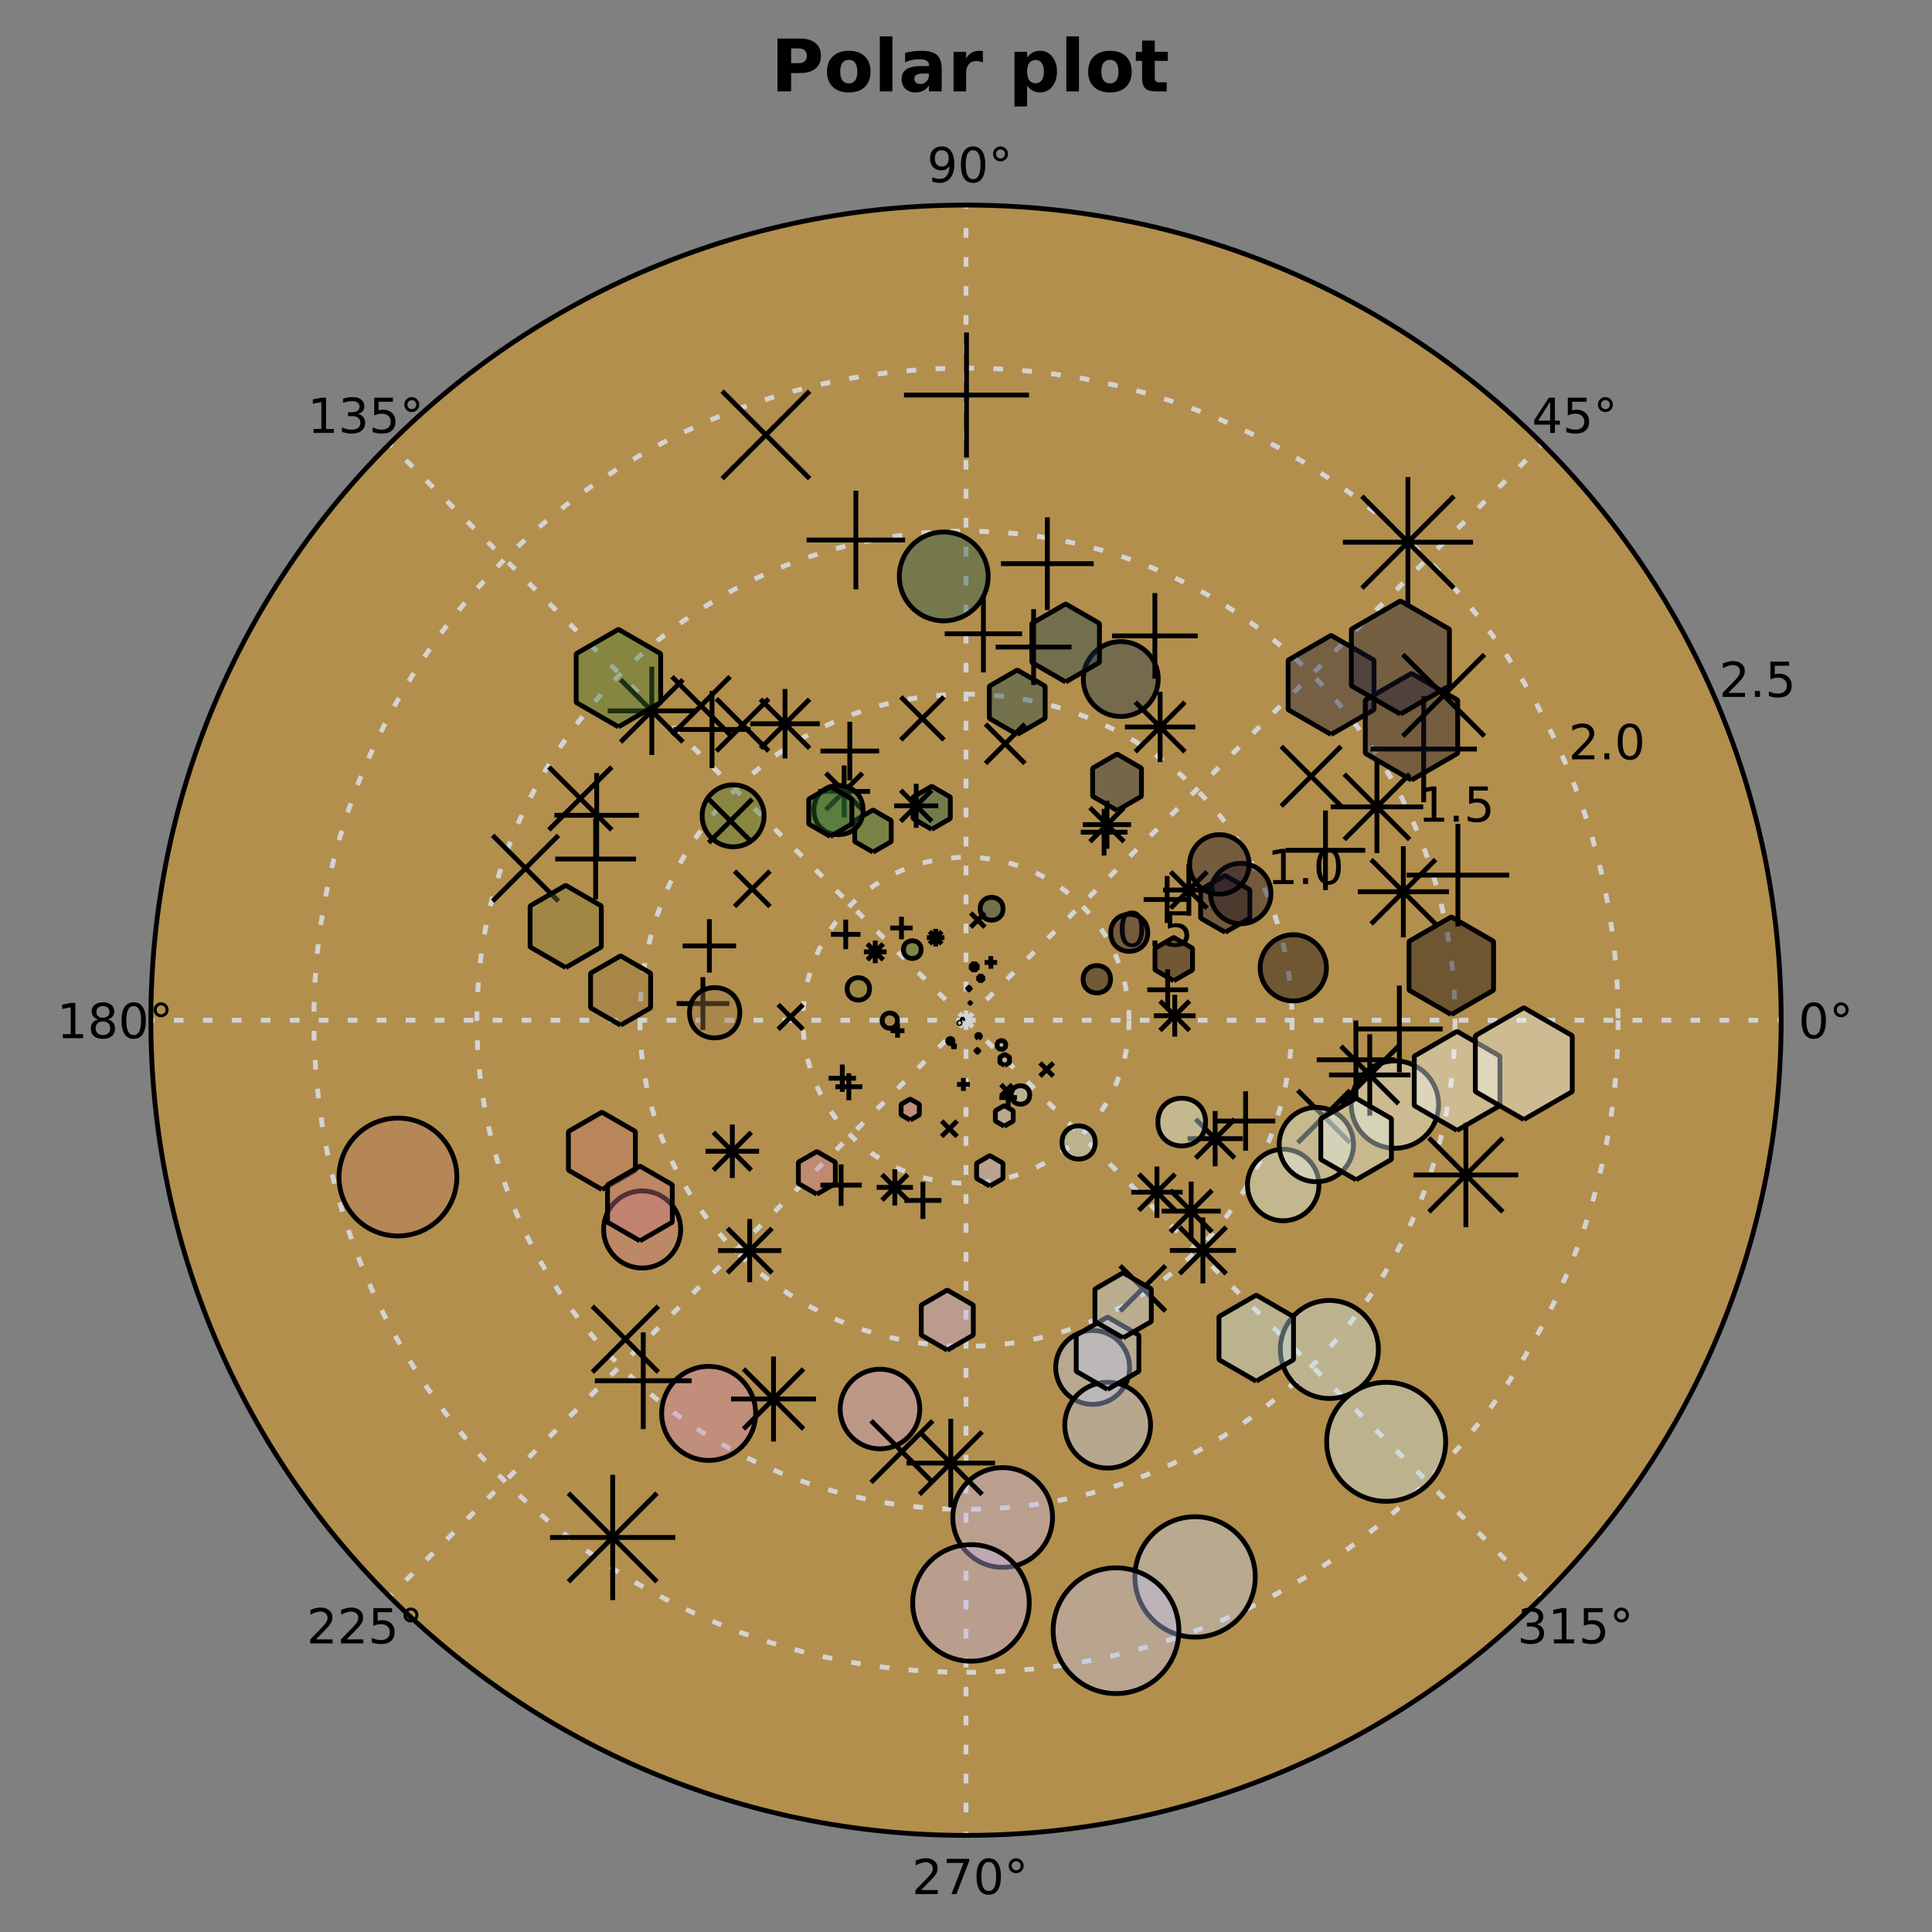 <?xml version="1.0" encoding="UTF-8"?>
<svg xmlns="http://www.w3.org/2000/svg" xmlns:xlink="http://www.w3.org/1999/xlink" width="400pt" height="400pt" viewBox="0 0 400 400" version="1.1">
<defs>
<g>
<symbol overflow="visible" id="glyph0-0">
<path style="stroke:none;" d="M 0.75 2.656 L 0.75 -10.578 L 8.25 -10.578 L 8.25 2.656 Z M 1.594 1.812 L 7.406 1.812 L 7.406 -9.734 L 1.594 -9.734 Z "/>
</symbol>
<symbol overflow="visible" id="glyph0-1">
<path style="stroke:none;" d="M 1.375 -10.938 L 6.062 -10.938 C 7.445 -10.938 8.508 -10.625 9.25 -10 C 10 -9.383 10.375 -8.508 10.375 -7.375 C 10.375 -6.219 10 -5.332 9.25 -4.719 C 8.508 -4.102 7.445 -3.797 6.062 -3.797 L 4.203 -3.797 L 4.203 0 L 1.375 0 Z M 4.203 -8.891 L 4.203 -5.844 L 5.75 -5.844 C 6.301 -5.844 6.723 -5.973 7.016 -6.234 C 7.316 -6.504 7.469 -6.883 7.469 -7.375 C 7.469 -7.852 7.316 -8.223 7.016 -8.484 C 6.723 -8.754 6.301 -8.891 5.75 -8.891 Z "/>
</symbol>
<symbol overflow="visible" id="glyph0-2">
<path style="stroke:none;" d="M 5.156 -6.531 C 4.582 -6.531 4.141 -6.32 3.828 -5.906 C 3.523 -5.488 3.375 -4.883 3.375 -4.094 C 3.375 -3.312 3.523 -2.707 3.828 -2.281 C 4.141 -1.863 4.582 -1.656 5.156 -1.656 C 5.727 -1.656 6.164 -1.863 6.469 -2.281 C 6.77 -2.707 6.922 -3.312 6.922 -4.094 C 6.922 -4.883 6.77 -5.488 6.469 -5.906 C 6.164 -6.32 5.727 -6.531 5.156 -6.531 Z M 5.156 -8.406 C 6.57 -8.406 7.676 -8.02 8.469 -7.25 C 9.258 -6.488 9.656 -5.438 9.656 -4.094 C 9.656 -2.75 9.258 -1.691 8.469 -0.922 C 7.676 -0.16 6.57 0.219 5.156 0.219 C 3.75 0.219 2.645 -0.16 1.844 -0.922 C 1.039 -1.691 0.641 -2.75 0.641 -4.094 C 0.641 -5.438 1.039 -6.488 1.844 -7.25 C 2.645 -8.02 3.75 -8.406 5.156 -8.406 Z "/>
</symbol>
<symbol overflow="visible" id="glyph0-3">
<path style="stroke:none;" d="M 1.266 -11.391 L 3.875 -11.391 L 3.875 0 L 1.266 0 Z "/>
</symbol>
<symbol overflow="visible" id="glyph0-4">
<path style="stroke:none;" d="M 4.938 -3.688 C 4.383 -3.688 3.969 -3.594 3.688 -3.406 C 3.414 -3.227 3.281 -2.957 3.281 -2.594 C 3.281 -2.258 3.391 -2 3.609 -1.812 C 3.836 -1.625 4.148 -1.531 4.547 -1.531 C 5.035 -1.531 5.445 -1.707 5.781 -2.062 C 6.125 -2.414 6.297 -2.859 6.297 -3.391 L 6.297 -3.688 Z M 8.938 -4.688 L 8.938 0 L 6.297 0 L 6.297 -1.219 C 5.941 -0.719 5.547 -0.352 5.109 -0.125 C 4.672 0.102 4.141 0.219 3.516 0.219 C 2.66 0.219 1.969 -0.031 1.438 -0.531 C 0.906 -1.031 0.641 -1.676 0.641 -2.469 C 0.641 -3.426 0.969 -4.129 1.625 -4.578 C 2.289 -5.023 3.332 -5.25 4.75 -5.25 L 6.297 -5.25 L 6.297 -5.453 C 6.297 -5.867 6.129 -6.172 5.797 -6.359 C 5.473 -6.555 4.969 -6.656 4.281 -6.656 C 3.719 -6.656 3.191 -6.598 2.703 -6.484 C 2.223 -6.379 1.773 -6.211 1.359 -5.984 L 1.359 -7.984 C 1.922 -8.117 2.484 -8.223 3.047 -8.297 C 3.617 -8.367 4.188 -8.406 4.75 -8.406 C 6.227 -8.406 7.297 -8.113 7.953 -7.531 C 8.609 -6.945 8.938 -6 8.938 -4.688 Z "/>
</symbol>
<symbol overflow="visible" id="glyph0-5">
<path style="stroke:none;" d="M 7.359 -5.969 C 7.129 -6.07 6.898 -6.148 6.672 -6.203 C 6.441 -6.254 6.211 -6.281 5.984 -6.281 C 5.305 -6.281 4.785 -6.062 4.422 -5.625 C 4.055 -5.195 3.875 -4.582 3.875 -3.781 L 3.875 0 L 1.266 0 L 1.266 -8.203 L 3.875 -8.203 L 3.875 -6.859 C 4.219 -7.391 4.609 -7.781 5.047 -8.031 C 5.484 -8.281 6.004 -8.406 6.609 -8.406 C 6.703 -8.406 6.797 -8.398 6.891 -8.391 C 6.992 -8.379 7.145 -8.363 7.344 -8.344 Z "/>
</symbol>
<symbol overflow="visible" id="glyph0-6">
<path style="stroke:none;" d=""/>
</symbol>
<symbol overflow="visible" id="glyph0-7">
<path style="stroke:none;" d="M 3.875 -1.188 L 3.875 3.125 L 1.266 3.125 L 1.266 -8.203 L 3.875 -8.203 L 3.875 -7 C 4.238 -7.477 4.641 -7.832 5.078 -8.062 C 5.523 -8.289 6.031 -8.406 6.594 -8.406 C 7.602 -8.406 8.43 -8 9.078 -7.188 C 9.734 -6.383 10.062 -5.352 10.062 -4.094 C 10.062 -2.832 9.734 -1.797 9.078 -0.984 C 8.43 -0.18 7.602 0.219 6.594 0.219 C 6.031 0.219 5.523 0.102 5.078 -0.125 C 4.641 -0.352 4.238 -0.707 3.875 -1.188 Z M 5.625 -6.5 C 5.062 -6.5 4.629 -6.289 4.328 -5.875 C 4.023 -5.469 3.875 -4.875 3.875 -4.094 C 3.875 -3.32 4.023 -2.727 4.328 -2.312 C 4.629 -1.895 5.062 -1.688 5.625 -1.688 C 6.188 -1.688 6.613 -1.891 6.906 -2.297 C 7.207 -2.711 7.359 -3.312 7.359 -4.094 C 7.359 -4.875 7.207 -5.469 6.906 -5.875 C 6.613 -6.289 6.188 -6.5 5.625 -6.5 Z "/>
</symbol>
<symbol overflow="visible" id="glyph0-8">
<path style="stroke:none;" d="M 4.125 -10.531 L 4.125 -8.203 L 6.828 -8.203 L 6.828 -6.328 L 4.125 -6.328 L 4.125 -2.844 C 4.125 -2.469 4.195 -2.211 4.344 -2.078 C 4.5 -1.941 4.801 -1.875 5.25 -1.875 L 6.594 -1.875 L 6.594 0 L 4.344 0 C 3.312 0 2.578 -0.211 2.141 -0.641 C 1.711 -1.078 1.5 -1.812 1.5 -2.844 L 1.5 -6.328 L 0.203 -6.328 L 0.203 -8.203 L 1.5 -8.203 L 1.5 -10.531 Z "/>
</symbol>
<symbol overflow="visible" id="glyph1-0">
<path style="stroke:none;" d="M 0.5 1.766 L 0.5 -7.047 L 5.5 -7.047 L 5.5 1.766 Z M 1.062 1.219 L 4.938 1.219 L 4.938 -6.484 L 1.062 -6.484 Z "/>
</symbol>
<symbol overflow="visible" id="glyph1-1">
<path style="stroke:none;" d="M 3.172 -6.641 C 2.672 -6.641 2.289 -6.391 2.031 -5.891 C 1.781 -5.391 1.656 -4.641 1.656 -3.641 C 1.656 -2.641 1.781 -1.891 2.031 -1.391 C 2.289 -0.891 2.672 -0.641 3.172 -0.641 C 3.691 -0.641 4.078 -0.891 4.328 -1.391 C 4.586 -1.891 4.719 -2.641 4.719 -3.641 C 4.719 -4.641 4.586 -5.391 4.328 -5.891 C 4.078 -6.391 3.691 -6.641 3.172 -6.641 Z M 3.172 -7.422 C 3.992 -7.422 4.617 -7.098 5.047 -6.453 C 5.484 -5.805 5.703 -4.867 5.703 -3.641 C 5.703 -2.41 5.484 -1.473 5.047 -0.828 C 4.617 -0.18 3.992 0.141 3.172 0.141 C 2.359 0.141 1.734 -0.18 1.297 -0.828 C 0.867 -1.473 0.656 -2.41 0.656 -3.641 C 0.656 -4.867 0.867 -5.805 1.297 -6.453 C 1.734 -7.098 2.359 -7.422 3.172 -7.422 Z "/>
</symbol>
<symbol overflow="visible" id="glyph1-2">
<path style="stroke:none;" d="M 1.062 -1.234 L 2.094 -1.234 L 2.094 0 L 1.062 0 Z "/>
</symbol>
<symbol overflow="visible" id="glyph1-3">
<path style="stroke:none;" d="M 1.078 -7.297 L 4.953 -7.297 L 4.953 -6.453 L 1.984 -6.453 L 1.984 -4.672 C 2.129 -4.723 2.27 -4.758 2.406 -4.781 C 2.551 -4.801 2.695 -4.812 2.844 -4.812 C 3.656 -4.812 4.297 -4.586 4.766 -4.141 C 5.242 -3.703 5.484 -3.102 5.484 -2.344 C 5.484 -1.551 5.238 -0.938 4.75 -0.5 C 4.27 -0.07 3.582 0.141 2.688 0.141 C 2.383 0.141 2.07 0.113 1.75 0.062 C 1.438 0.008 1.109 -0.066 0.766 -0.172 L 0.766 -1.156 C 1.066 -1 1.375 -0.879 1.688 -0.797 C 2 -0.723 2.328 -0.688 2.672 -0.688 C 3.234 -0.688 3.676 -0.832 4 -1.125 C 4.332 -1.426 4.5 -1.832 4.5 -2.344 C 4.5 -2.844 4.332 -3.238 4 -3.531 C 3.676 -3.832 3.234 -3.984 2.672 -3.984 C 2.41 -3.984 2.145 -3.953 1.875 -3.891 C 1.613 -3.836 1.348 -3.75 1.078 -3.625 Z "/>
</symbol>
<symbol overflow="visible" id="glyph1-4">
<path style="stroke:none;" d="M 1.234 -0.828 L 2.859 -0.828 L 2.859 -6.391 L 1.094 -6.047 L 1.094 -6.938 L 2.844 -7.297 L 3.828 -7.297 L 3.828 -0.828 L 5.438 -0.828 L 5.438 0 L 1.234 0 Z "/>
</symbol>
<symbol overflow="visible" id="glyph1-5">
<path style="stroke:none;" d="M 1.922 -0.828 L 5.359 -0.828 L 5.359 0 L 0.734 0 L 0.734 -0.828 C 1.109 -1.211 1.617 -1.734 2.266 -2.391 C 2.91 -3.047 3.316 -3.469 3.484 -3.656 C 3.797 -4.008 4.016 -4.305 4.141 -4.547 C 4.266 -4.797 4.328 -5.039 4.328 -5.281 C 4.328 -5.664 4.191 -5.977 3.922 -6.219 C 3.648 -6.469 3.297 -6.594 2.859 -6.594 C 2.547 -6.594 2.219 -6.535 1.875 -6.422 C 1.539 -6.316 1.176 -6.156 0.781 -5.938 L 0.781 -6.938 C 1.176 -7.094 1.547 -7.211 1.891 -7.297 C 2.234 -7.379 2.551 -7.422 2.844 -7.422 C 3.594 -7.422 4.191 -7.234 4.641 -6.859 C 5.098 -6.484 5.328 -5.977 5.328 -5.344 C 5.328 -5.039 5.27 -4.754 5.156 -4.484 C 5.039 -4.223 4.836 -3.91 4.547 -3.547 C 4.461 -3.453 4.203 -3.176 3.766 -2.719 C 3.328 -2.27 2.711 -1.641 1.922 -0.828 Z "/>
</symbol>
<symbol overflow="visible" id="glyph1-6">
<path style="stroke:none;" d="M 2.5 -6.797 C 2.238 -6.797 2.02 -6.703 1.844 -6.516 C 1.664 -6.336 1.578 -6.117 1.578 -5.859 C 1.578 -5.598 1.664 -5.379 1.844 -5.203 C 2.02 -5.023 2.238 -4.938 2.5 -4.938 C 2.758 -4.938 2.977 -5.023 3.156 -5.203 C 3.332 -5.379 3.422 -5.598 3.422 -5.859 C 3.422 -6.117 3.332 -6.336 3.156 -6.516 C 2.977 -6.703 2.758 -6.797 2.5 -6.797 Z M 2.5 -7.422 C 2.707 -7.422 2.906 -7.379 3.094 -7.297 C 3.289 -7.223 3.457 -7.109 3.594 -6.953 C 3.75 -6.805 3.863 -6.641 3.938 -6.453 C 4.008 -6.273 4.047 -6.078 4.047 -5.859 C 4.047 -5.43 3.895 -5.066 3.594 -4.766 C 3.289 -4.473 2.922 -4.328 2.484 -4.328 C 2.047 -4.328 1.68 -4.473 1.391 -4.766 C 1.098 -5.055 0.953 -5.422 0.953 -5.859 C 0.953 -6.297 1.098 -6.664 1.391 -6.969 C 1.691 -7.27 2.062 -7.422 2.5 -7.422 Z "/>
</symbol>
<symbol overflow="visible" id="glyph1-7">
<path style="stroke:none;" d="M 3.781 -6.438 L 1.297 -2.547 L 3.781 -2.547 Z M 3.516 -7.297 L 4.766 -7.297 L 4.766 -2.547 L 5.797 -2.547 L 5.797 -1.719 L 4.766 -1.719 L 4.766 0 L 3.781 0 L 3.781 -1.719 L 0.484 -1.719 L 0.484 -2.672 Z "/>
</symbol>
<symbol overflow="visible" id="glyph1-8">
<path style="stroke:none;" d="M 1.094 -0.156 L 1.094 -1.047 C 1.344 -0.93 1.594 -0.844 1.844 -0.781 C 2.102 -0.719 2.352 -0.688 2.594 -0.688 C 3.25 -0.688 3.75 -0.906 4.094 -1.344 C 4.438 -1.781 4.629 -2.445 4.672 -3.344 C 4.484 -3.062 4.242 -2.844 3.953 -2.688 C 3.672 -2.539 3.352 -2.469 3 -2.469 C 2.27 -2.469 1.691 -2.688 1.266 -3.125 C 0.836 -3.57 0.625 -4.176 0.625 -4.938 C 0.625 -5.688 0.844 -6.285 1.281 -6.734 C 1.727 -7.191 2.32 -7.422 3.062 -7.422 C 3.906 -7.422 4.547 -7.098 4.984 -6.453 C 5.43 -5.805 5.656 -4.867 5.656 -3.641 C 5.656 -2.492 5.383 -1.578 4.844 -0.891 C 4.301 -0.203 3.566 0.141 2.641 0.141 C 2.391 0.141 2.141 0.113 1.891 0.062 C 1.641 0.02 1.375 -0.051 1.094 -0.156 Z M 3.062 -3.25 C 3.5 -3.25 3.848 -3.398 4.109 -3.703 C 4.367 -4.004 4.5 -4.414 4.5 -4.938 C 4.5 -5.469 4.367 -5.883 4.109 -6.188 C 3.848 -6.488 3.5 -6.641 3.062 -6.641 C 2.613 -6.641 2.258 -6.488 2 -6.188 C 1.75 -5.883 1.625 -5.469 1.625 -4.938 C 1.625 -4.414 1.75 -4.004 2 -3.703 C 2.258 -3.398 2.613 -3.25 3.062 -3.25 Z "/>
</symbol>
<symbol overflow="visible" id="glyph1-9">
<path style="stroke:none;" d="M 4.062 -3.938 C 4.531 -3.832 4.895 -3.617 5.156 -3.297 C 5.426 -2.984 5.562 -2.594 5.562 -2.125 C 5.562 -1.406 5.312 -0.848 4.812 -0.453 C 4.32 -0.055 3.617 0.141 2.703 0.141 C 2.398 0.141 2.086 0.109 1.766 0.047 C 1.441 -0.016 1.109 -0.102 0.766 -0.219 L 0.766 -1.172 C 1.035 -1.016 1.332 -0.895 1.656 -0.812 C 1.988 -0.727 2.332 -0.688 2.688 -0.688 C 3.301 -0.688 3.77 -0.805 4.094 -1.047 C 4.414 -1.297 4.578 -1.656 4.578 -2.125 C 4.578 -2.551 4.426 -2.883 4.125 -3.125 C 3.82 -3.363 3.406 -3.484 2.875 -3.484 L 2.016 -3.484 L 2.016 -4.297 L 2.906 -4.297 C 3.395 -4.297 3.766 -4.395 4.016 -4.594 C 4.273 -4.789 4.406 -5.07 4.406 -5.438 C 4.406 -5.801 4.27 -6.082 4 -6.281 C 3.738 -6.488 3.363 -6.594 2.875 -6.594 C 2.602 -6.594 2.312 -6.562 2 -6.5 C 1.688 -6.445 1.348 -6.359 0.984 -6.234 L 0.984 -7.109 C 1.359 -7.211 1.707 -7.289 2.031 -7.344 C 2.363 -7.395 2.672 -7.422 2.953 -7.422 C 3.703 -7.422 4.297 -7.25 4.734 -6.906 C 5.172 -6.57 5.391 -6.113 5.391 -5.531 C 5.391 -5.125 5.273 -4.781 5.047 -4.5 C 4.816 -4.227 4.488 -4.039 4.062 -3.938 Z "/>
</symbol>
<symbol overflow="visible" id="glyph1-10">
<path style="stroke:none;" d="M 3.172 -3.469 C 2.703 -3.469 2.332 -3.336 2.062 -3.078 C 1.801 -2.828 1.672 -2.484 1.672 -2.047 C 1.672 -1.609 1.801 -1.266 2.062 -1.016 C 2.332 -0.766 2.703 -0.641 3.172 -0.641 C 3.641 -0.641 4.008 -0.766 4.281 -1.016 C 4.551 -1.266 4.688 -1.609 4.688 -2.047 C 4.688 -2.484 4.551 -2.828 4.281 -3.078 C 4.02 -3.336 3.648 -3.469 3.172 -3.469 Z M 2.188 -3.875 C 1.77 -3.977 1.441 -4.176 1.203 -4.469 C 0.961 -4.758 0.844 -5.113 0.844 -5.531 C 0.844 -6.113 1.051 -6.57 1.469 -6.906 C 1.883 -7.25 2.453 -7.422 3.172 -7.422 C 3.898 -7.422 4.473 -7.25 4.891 -6.906 C 5.305 -6.57 5.516 -6.113 5.516 -5.531 C 5.516 -5.113 5.395 -4.758 5.156 -4.469 C 4.914 -4.176 4.586 -3.977 4.172 -3.875 C 4.648 -3.77 5.02 -3.555 5.281 -3.234 C 5.539 -2.91 5.672 -2.516 5.672 -2.047 C 5.672 -1.336 5.457 -0.797 5.031 -0.422 C 4.602 -0.047 3.984 0.141 3.172 0.141 C 2.367 0.141 1.75 -0.047 1.312 -0.422 C 0.883 -0.797 0.672 -1.336 0.672 -2.047 C 0.672 -2.516 0.805 -2.91 1.078 -3.234 C 1.348 -3.555 1.719 -3.77 2.188 -3.875 Z M 1.828 -5.438 C 1.828 -5.062 1.945 -4.766 2.188 -4.547 C 2.426 -4.336 2.754 -4.234 3.172 -4.234 C 3.598 -4.234 3.93 -4.336 4.172 -4.547 C 4.41 -4.766 4.531 -5.062 4.531 -5.438 C 4.531 -5.812 4.41 -6.102 4.172 -6.312 C 3.93 -6.531 3.598 -6.641 3.172 -6.641 C 2.754 -6.641 2.426 -6.531 2.188 -6.312 C 1.945 -6.102 1.828 -5.812 1.828 -5.438 Z "/>
</symbol>
<symbol overflow="visible" id="glyph1-11">
<path style="stroke:none;" d="M 0.828 -7.297 L 5.516 -7.297 L 5.516 -6.875 L 2.859 0 L 1.828 0 L 4.328 -6.453 L 0.828 -6.453 Z "/>
</symbol>
</g>
</defs>
<g id="surface1">
<rect x="0" y="0" width="400" height="400" style="fill:rgb(50.196%,50.196%,50.196%);fill-opacity:1;stroke:none;"/>
<g style="fill:rgb(0%,0%,0%);fill-opacity:1;">
  <use xlink:href="#glyph0-1" x="159.59" y="18.922"/>
  <use xlink:href="#glyph0-2" x="170.583" y="18.922"/>
  <use xlink:href="#glyph0-3" x="180.889" y="18.922"/>
  <use xlink:href="#glyph0-4" x="186.03" y="18.922"/>
  <use xlink:href="#glyph0-5" x="196.152" y="18.922"/>
  <use xlink:href="#glyph0-6" x="203.55" y="18.922"/>
  <use xlink:href="#glyph0-7" x="208.772" y="18.922"/>
  <use xlink:href="#glyph0-3" x="219.509" y="18.922"/>
  <use xlink:href="#glyph0-2" x="224.651" y="18.922"/>
  <use xlink:href="#glyph0-8" x="234.956" y="18.922"/>
</g>
<path style=" stroke:none;fill-rule:nonzero;fill:rgb(100%,64.706%,0%);fill-opacity:0.4;" d="M 368.77 211.23 C 368.77 304.438 293.207 380 200 380 C 106.793 380 31.23 304.438 31.23 211.23 C 31.23 118.023 106.793 42.461 200 42.461 C 293.207 42.461 368.77 118.023 368.77 211.23 "/>
<path style="fill:none;stroke-width:1;stroke-linecap:butt;stroke-linejoin:miter;stroke:rgb(82.745%,82.745%,82.745%);stroke-opacity:1;stroke-dasharray:2,4;stroke-miterlimit:10;" d="M 223.754 178.77 C 223.754 197.41 208.641 212.523 190 212.523 C 171.359 212.523 156.246 197.41 156.246 178.77 C 156.246 160.129 171.359 145.016 190 145.016 C 208.641 145.016 223.754 160.129 223.754 178.77 " transform="matrix(1,0,0,1,10,32.461)"/>
<path style="fill:none;stroke-width:1;stroke-linecap:butt;stroke-linejoin:miter;stroke:rgb(82.745%,82.745%,82.745%);stroke-opacity:1;stroke-dasharray:2,4;stroke-miterlimit:10;" d="M 257.508 178.77 C 257.508 216.055 227.285 246.277 190 246.277 C 152.715 246.277 122.492 216.055 122.492 178.77 C 122.492 141.484 152.715 111.262 190 111.262 C 227.285 111.262 257.508 141.484 257.508 178.77 " transform="matrix(1,0,0,1,10,32.461)"/>
<path style="fill:none;stroke-width:1;stroke-linecap:butt;stroke-linejoin:miter;stroke:rgb(82.745%,82.745%,82.745%);stroke-opacity:1;stroke-dasharray:2,4;stroke-miterlimit:10;" d="M 291.262 178.77 C 291.262 234.695 245.926 280.031 190 280.031 C 134.074 280.031 88.738 234.695 88.738 178.77 C 88.738 122.844 134.074 77.508 190 77.508 C 245.926 77.508 291.262 122.844 291.262 178.77 " transform="matrix(1,0,0,1,10,32.461)"/>
<path style="fill:none;stroke-width:1;stroke-linecap:butt;stroke-linejoin:miter;stroke:rgb(82.745%,82.745%,82.745%);stroke-opacity:1;stroke-dasharray:2,4;stroke-miterlimit:10;" d="M 325.016 178.77 C 325.016 253.336 264.566 313.785 190 313.785 C 115.434 313.785 54.984 253.336 54.984 178.77 C 54.984 104.203 115.434 43.754 190 43.754 C 264.566 43.754 325.016 104.203 325.016 178.77 " transform="matrix(1,0,0,1,10,32.461)"/>
<path style="fill:none;stroke-width:1;stroke-linecap:butt;stroke-linejoin:miter;stroke:rgb(82.745%,82.745%,82.745%);stroke-opacity:1;stroke-dasharray:2,4;stroke-miterlimit:10;" d="M 190 178.77 L 358.77 178.77 " transform="matrix(1,0,0,1,10,32.461)"/>
<path style="fill:none;stroke-width:1;stroke-linecap:butt;stroke-linejoin:miter;stroke:rgb(82.745%,82.745%,82.745%);stroke-opacity:1;stroke-dasharray:2,4;stroke-miterlimit:10;" d="M 190 178.77 L 309.34 59.43 " transform="matrix(1,0,0,1,10,32.461)"/>
<path style="fill:none;stroke-width:1;stroke-linecap:butt;stroke-linejoin:miter;stroke:rgb(82.745%,82.745%,82.745%);stroke-opacity:1;stroke-dasharray:2,4;stroke-miterlimit:10;" d="M 190 178.77 L 190 10 " transform="matrix(1,0,0,1,10,32.461)"/>
<path style="fill:none;stroke-width:1;stroke-linecap:butt;stroke-linejoin:miter;stroke:rgb(82.745%,82.745%,82.745%);stroke-opacity:1;stroke-dasharray:2,4;stroke-miterlimit:10;" d="M 190 178.77 L 70.66 59.43 " transform="matrix(1,0,0,1,10,32.461)"/>
<path style="fill:none;stroke-width:1;stroke-linecap:butt;stroke-linejoin:miter;stroke:rgb(82.745%,82.745%,82.745%);stroke-opacity:1;stroke-dasharray:2,4;stroke-miterlimit:10;" d="M 190 178.77 L 21.23 178.77 " transform="matrix(1,0,0,1,10,32.461)"/>
<path style="fill:none;stroke-width:1;stroke-linecap:butt;stroke-linejoin:miter;stroke:rgb(82.745%,82.745%,82.745%);stroke-opacity:1;stroke-dasharray:2,4;stroke-miterlimit:10;" d="M 190 178.77 L 70.66 298.109 " transform="matrix(1,0,0,1,10,32.461)"/>
<path style="fill:none;stroke-width:1;stroke-linecap:butt;stroke-linejoin:miter;stroke:rgb(82.745%,82.745%,82.745%);stroke-opacity:1;stroke-dasharray:2,4;stroke-miterlimit:10;" d="M 190 178.77 L 190 347.539 " transform="matrix(1,0,0,1,10,32.461)"/>
<path style="fill:none;stroke-width:1;stroke-linecap:butt;stroke-linejoin:miter;stroke:rgb(82.745%,82.745%,82.745%);stroke-opacity:1;stroke-dasharray:2,4;stroke-miterlimit:10;" d="M 190 178.77 L 309.34 298.109 " transform="matrix(1,0,0,1,10,32.461)"/>
<path style="fill:none;stroke-width:1;stroke-linecap:butt;stroke-linejoin:miter;stroke:rgb(0%,0%,0%);stroke-opacity:1;stroke-miterlimit:10;" d="M 358.77 178.77 C 358.77 271.977 283.207 347.539 190 347.539 C 96.793 347.539 21.23 271.977 21.23 178.77 C 21.23 85.562 96.793 10 190 10 C 283.207 10 358.77 85.562 358.77 178.77 " transform="matrix(1,0,0,1,10,32.461)"/>
<g style="fill:rgb(0%,0%,0%);fill-opacity:1;">
  <use xlink:href="#glyph1-1" x="231.184" y="195.953"/>
  <use xlink:href="#glyph1-2" x="237.546" y="195.953"/>
  <use xlink:href="#glyph1-3" x="240.725" y="195.953"/>
</g>
<g style="fill:rgb(0%,0%,0%);fill-opacity:1;">
  <use xlink:href="#glyph1-4" x="262.367" y="183.039"/>
  <use xlink:href="#glyph1-2" x="268.729" y="183.039"/>
  <use xlink:href="#glyph1-1" x="271.908" y="183.039"/>
</g>
<g style="fill:rgb(0%,0%,0%);fill-opacity:1;">
  <use xlink:href="#glyph1-4" x="293.555" y="170.121"/>
  <use xlink:href="#glyph1-2" x="299.917" y="170.121"/>
  <use xlink:href="#glyph1-3" x="303.096" y="170.121"/>
</g>
<g style="fill:rgb(0%,0%,0%);fill-opacity:1;">
  <use xlink:href="#glyph1-5" x="324.738" y="157.203"/>
  <use xlink:href="#glyph1-2" x="331.101" y="157.203"/>
  <use xlink:href="#glyph1-1" x="334.279" y="157.203"/>
</g>
<g style="fill:rgb(0%,0%,0%);fill-opacity:1;">
  <use xlink:href="#glyph1-5" x="355.922" y="144.285"/>
  <use xlink:href="#glyph1-2" x="362.284" y="144.285"/>
  <use xlink:href="#glyph1-3" x="365.463" y="144.285"/>
</g>
<g style="fill:rgb(0%,0%,0%);fill-opacity:1;">
  <use xlink:href="#glyph1-1" x="372.332" y="214.941"/>
  <use xlink:href="#glyph1-6" x="378.694" y="214.941"/>
</g>
<g style="fill:rgb(0%,0%,0%);fill-opacity:1;">
  <use xlink:href="#glyph1-7" x="317.16" y="89.637"/>
  <use xlink:href="#glyph1-3" x="323.522" y="89.637"/>
  <use xlink:href="#glyph1-6" x="329.885" y="89.637"/>
</g>
<g style="fill:rgb(0%,0%,0%);fill-opacity:1;">
  <use xlink:href="#glyph1-8" x="191.926" y="37.734"/>
  <use xlink:href="#glyph1-1" x="198.288" y="37.734"/>
  <use xlink:href="#glyph1-6" x="204.65" y="37.734"/>
</g>
<g style="fill:rgb(0%,0%,0%);fill-opacity:1;">
  <use xlink:href="#glyph1-4" x="63.676" y="89.637"/>
  <use xlink:href="#glyph1-9" x="70.038" y="89.637"/>
  <use xlink:href="#glyph1-3" x="76.4" y="89.637"/>
  <use xlink:href="#glyph1-6" x="82.763" y="89.637"/>
</g>
<g style="fill:rgb(0%,0%,0%);fill-opacity:1;">
  <use xlink:href="#glyph1-4" x="11.773" y="214.941"/>
  <use xlink:href="#glyph1-10" x="18.136" y="214.941"/>
  <use xlink:href="#glyph1-1" x="24.498" y="214.941"/>
  <use xlink:href="#glyph1-6" x="30.86" y="214.941"/>
</g>
<g style="fill:rgb(0%,0%,0%);fill-opacity:1;">
  <use xlink:href="#glyph1-5" x="63.496" y="340.246"/>
  <use xlink:href="#glyph1-5" x="69.858" y="340.246"/>
  <use xlink:href="#glyph1-3" x="76.221" y="340.246"/>
  <use xlink:href="#glyph1-6" x="82.583" y="340.246"/>
</g>
<g style="fill:rgb(0%,0%,0%);fill-opacity:1;">
  <use xlink:href="#glyph1-5" x="188.801" y="392.148"/>
  <use xlink:href="#glyph1-11" x="195.163" y="392.148"/>
  <use xlink:href="#glyph1-1" x="201.525" y="392.148"/>
  <use xlink:href="#glyph1-6" x="207.888" y="392.148"/>
</g>
<g style="fill:rgb(0%,0%,0%);fill-opacity:1;">
  <use xlink:href="#glyph1-9" x="314.121" y="340.246"/>
  <use xlink:href="#glyph1-4" x="320.483" y="340.246"/>
  <use xlink:href="#glyph1-3" x="326.846" y="340.246"/>
  <use xlink:href="#glyph1-6" x="333.208" y="340.246"/>
</g>
<path style="fill-rule:nonzero;fill:rgb(83.201%,55.28%,75.521%);fill-opacity:0.4;stroke-width:1;stroke-linecap:butt;stroke-linejoin:bevel;stroke:rgb(0%,0%,0%);stroke-opacity:1;stroke-miterlimit:10;" d="M 146.449 260.168 C 146.449 265.539 142.094 269.895 136.723 269.895 C 131.348 269.895 126.992 265.539 126.992 260.168 C 126.992 254.793 131.348 250.438 136.723 250.438 C 142.094 250.438 146.449 254.793 146.449 260.168 " transform="matrix(1,0,0,1,10,32.461)"/>
<path style="fill-rule:nonzero;fill:rgb(75.808%,80.573%,95.487%);fill-opacity:0.4;stroke-width:1;stroke-linecap:butt;stroke-linejoin:bevel;stroke:rgb(0%,0%,0%);stroke-opacity:1;stroke-miterlimit:10;" d="M 223.871 250.652 C 223.871 254.879 220.445 258.305 216.219 258.305 C 211.996 258.305 208.57 254.879 208.57 250.652 C 208.57 246.43 211.996 243.004 216.219 243.004 C 220.445 243.004 223.871 246.43 223.871 250.652 " transform="matrix(1,0,0,1,10,32.461)"/>
<path style="fill-rule:nonzero;fill:rgb(80.569%,91.759%,93.81%);fill-opacity:0.4;stroke-width:1;stroke-linecap:butt;stroke-linejoin:bevel;stroke:rgb(0%,0%,0%);stroke-opacity:1;stroke-miterlimit:10;" d="M 275.379 246.93 C 275.379 252.535 270.836 257.078 265.23 257.078 C 259.621 257.078 255.078 252.535 255.078 246.93 C 255.078 241.32 259.621 236.777 265.23 236.777 C 270.836 236.777 275.379 241.32 275.379 246.93 " transform="matrix(1,0,0,1,10,32.461)"/>
<path style="fill:none;stroke-width:1;stroke-linecap:butt;stroke-linejoin:bevel;stroke:rgb(0%,0%,0%);stroke-opacity:1;stroke-miterlimit:10;" d="M 216.441 84.242 L 197.238 84.242 M 206.84 74.641 L 206.84 93.844 " transform="matrix(1,0,0,1,10,32.461)"/>
<path style="fill-rule:nonzero;fill:rgb(72.745%,47.443%,39.117%);fill-opacity:0.4;stroke-width:1;stroke-linecap:butt;stroke-linejoin:bevel;stroke:rgb(0%,0%,0%);stroke-opacity:1;stroke-miterlimit:10;" d="M 84.59 211.234 C 84.59 217.973 79.125 223.434 72.387 223.434 C 65.648 223.434 60.188 217.973 60.188 211.234 C 60.188 204.496 65.648 199.031 72.387 199.031 C 79.125 199.031 84.59 204.496 84.59 211.234 " transform="matrix(1,0,0,1,10,32.461)"/>
<path style="fill:none;stroke-width:1;stroke-linecap:butt;stroke-linejoin:bevel;stroke:rgb(0%,0%,0%);stroke-opacity:1;stroke-miterlimit:10;" d="M 304.324 210.797 L 282.656 210.797 M 293.492 199.965 L 293.492 221.629 M 301.152 218.457 L 285.832 203.137 M 301.152 203.137 L 285.832 218.457 " transform="matrix(1,0,0,1,10,32.461)"/>
<path style="fill-rule:nonzero;fill:rgb(75.81%,81.238%,95.483%);fill-opacity:0.4;stroke-width:1;stroke-linecap:butt;stroke-linejoin:bevel;stroke:rgb(0%,0%,0%);stroke-opacity:1;stroke-miterlimit:10;" d="M 249.891 294.023 C 249.891 300.906 244.312 306.488 237.43 306.488 C 230.547 306.488 224.965 300.906 224.965 294.023 C 224.965 287.141 230.547 281.562 237.43 281.562 C 244.312 281.562 249.891 287.141 249.891 294.023 " transform="matrix(1,0,0,1,10,32.461)"/>
<path style="fill-rule:nonzero;fill:rgb(80.191%,64.336%,88.629%);fill-opacity:0.4;stroke-width:1;stroke-linecap:butt;stroke-linejoin:bevel;stroke:rgb(0%,0%,0%);stroke-opacity:1;stroke-miterlimit:10;" d="M 180.434 259.266 C 180.434 263.82 176.742 267.508 172.188 267.508 C 167.633 267.508 163.945 263.82 163.945 259.266 C 163.945 254.711 167.633 251.02 172.188 251.02 C 176.742 251.02 180.434 254.711 180.434 259.266 " transform="matrix(1,0,0,1,10,32.461)"/>
<path style="fill-rule:nonzero;fill:rgb(83.069%,51.752%,66.282%);fill-opacity:0.4;stroke-width:1;stroke-linecap:butt;stroke-linejoin:bevel;stroke:rgb(0%,0%,0%);stroke-opacity:1;stroke-miterlimit:10;" d="M 159.121 214.785 L 162.949 212.574 L 162.949 208.156 L 159.121 205.949 L 155.297 208.156 L 155.297 212.574 L 159.121 214.785 " transform="matrix(1,0,0,1,10,32.461)"/>
<path style="fill:none;stroke-width:1;stroke-linecap:butt;stroke-linejoin:bevel;stroke:rgb(0%,0%,0%);stroke-opacity:1;stroke-miterlimit:10;" d="M 190 178.691 L 189.984 178.691 M 189.992 178.684 L 189.992 178.699 " transform="matrix(1,0,0,1,10,32.461)"/>
<path style="fill-rule:nonzero;fill:rgb(95.01%,98.525%,96.565%);fill-opacity:0.4;stroke-width:1;stroke-linecap:butt;stroke-linejoin:bevel;stroke:rgb(0%,0%,0%);stroke-opacity:1;stroke-miterlimit:10;" d="M 287.848 196.227 C 287.848 201.227 283.797 205.277 278.797 205.277 C 273.801 205.277 269.75 201.227 269.75 196.227 C 269.75 191.23 273.801 187.18 278.797 187.18 C 283.797 187.18 287.848 191.23 287.848 196.227 " transform="matrix(1,0,0,1,10,32.461)"/>
<path style="fill:none;stroke-width:1;stroke-linecap:butt;stroke-linejoin:bevel;stroke:rgb(0%,0%,0%);stroke-opacity:1;stroke-miterlimit:10;" d="M 278.836 186.949 L 262.609 186.949 M 270.723 178.836 L 270.723 195.062 " transform="matrix(1,0,0,1,10,32.461)"/>
<path style="fill-rule:nonzero;fill:rgb(8.229%,27.973%,30.73%);fill-opacity:0.4;stroke-width:1;stroke-linecap:butt;stroke-linejoin:bevel;stroke:rgb(0%,0%,0%);stroke-opacity:1;stroke-miterlimit:10;" d="M 200.609 119.602 L 206.383 116.266 L 206.383 109.598 L 200.609 106.262 L 194.836 109.598 L 194.836 116.266 L 200.609 119.602 " transform="matrix(1,0,0,1,10,32.461)"/>
<path style="fill-rule:nonzero;fill:rgb(3.742%,1.36%,3.89%);fill-opacity:0.4;stroke-width:1;stroke-linecap:butt;stroke-linejoin:bevel;stroke:rgb(0%,0%,0%);stroke-opacity:1;stroke-miterlimit:10;" d="M 264.625 167.922 C 264.625 171.711 261.555 174.781 257.762 174.781 C 253.973 174.781 250.898 171.711 250.898 167.922 C 250.898 164.129 253.973 161.059 257.762 161.059 C 261.555 161.059 264.625 164.129 264.625 167.922 " transform="matrix(1,0,0,1,10,32.461)"/>
<path style="fill-rule:nonzero;fill:rgb(9.16%,20.394%,29.624%);fill-opacity:0.4;stroke-width:1;stroke-linecap:butt;stroke-linejoin:bevel;stroke:rgb(0%,0%,0%);stroke-opacity:1;stroke-miterlimit:10;" d="M 229.801 108.121 C 229.801 112.406 226.328 115.879 222.043 115.879 C 217.758 115.879 214.285 112.406 214.285 108.121 C 214.285 103.836 217.758 100.363 222.043 100.363 C 226.328 100.363 229.801 103.836 229.801 108.121 " transform="matrix(1,0,0,1,10,32.461)"/>
<path style="fill-rule:nonzero;fill:rgb(20.939%,45.326%,20.637%);fill-opacity:0.4;stroke-width:1;stroke-linecap:butt;stroke-linejoin:bevel;stroke:rgb(0%,0%,0%);stroke-opacity:1;stroke-miterlimit:10;" d="M 180.719 164.148 C 180.719 166.598 177.047 166.598 177.047 164.148 C 177.047 161.699 180.719 161.699 180.719 164.148 " transform="matrix(1,0,0,1,10,32.461)"/>
<path style="fill-rule:nonzero;fill:rgb(2.575%,0.88%,2.516%);fill-opacity:0.4;stroke-width:1;stroke-linecap:butt;stroke-linejoin:bevel;stroke:rgb(0%,0%,0%);stroke-opacity:1;stroke-miterlimit:10;" d="M 290.473 177.598 L 299.23 172.543 L 299.23 162.434 L 290.473 157.375 L 281.719 162.434 L 281.719 172.543 L 290.473 177.598 " transform="matrix(1,0,0,1,10,32.461)"/>
<path style="fill-rule:nonzero;fill:rgb(49.499%,47.99%,21.148%);fill-opacity:0.4;stroke-width:1;stroke-linecap:butt;stroke-linejoin:bevel;stroke:rgb(0%,0%,0%);stroke-opacity:1;stroke-miterlimit:10;" d="M 170.031 172.281 C 170.031 175.375 165.387 175.375 165.387 172.281 C 165.387 169.184 170.031 169.184 170.031 172.281 " transform="matrix(1,0,0,1,10,32.461)"/>
<path style="fill:none;stroke-width:1;stroke-linecap:butt;stroke-linejoin:bevel;stroke:rgb(0%,0%,0%);stroke-opacity:1;stroke-miterlimit:10;" d="M 199.594 194.449 L 197.223 192.078 M 199.594 192.078 L 197.223 194.449 " transform="matrix(1,0,0,1,10,32.461)"/>
<path style="fill-rule:nonzero;fill:rgb(80.72%,49.071%,54.982%);fill-opacity:0.4;stroke-width:1;stroke-linecap:butt;stroke-linejoin:bevel;stroke:rgb(0%,0%,0%);stroke-opacity:1;stroke-miterlimit:10;" d="M 130.93 222.09 C 130.93 226.5 127.355 230.074 122.949 230.074 C 118.539 230.074 114.965 226.5 114.965 222.09 C 114.965 217.68 118.539 214.105 122.949 214.105 C 127.355 214.105 130.93 217.68 130.93 222.09 " transform="matrix(1,0,0,1,10,32.461)"/>
<path style="fill:none;stroke-width:1;stroke-linecap:butt;stroke-linejoin:bevel;stroke:rgb(0%,0%,0%);stroke-opacity:1;stroke-miterlimit:10;" d="M 168.426 212.906 L 159.859 212.906 M 164.145 208.621 L 164.145 217.188 " transform="matrix(1,0,0,1,10,32.461)"/>
<path style="fill:none;stroke-width:1;stroke-linecap:butt;stroke-linejoin:bevel;stroke:rgb(0%,0%,0%);stroke-opacity:1;stroke-miterlimit:10;" d="M 224.176 138.273 L 214.195 138.273 M 219.188 133.285 L 219.188 143.266 M 222.715 141.805 L 215.656 134.746 M 222.715 134.746 L 215.656 141.805 " transform="matrix(1,0,0,1,10,32.461)"/>
<path style="fill:none;stroke-width:1;stroke-linecap:butt;stroke-linejoin:bevel;stroke:rgb(0%,0%,0%);stroke-opacity:1;stroke-miterlimit:10;" d="M 295.773 122.621 L 273.746 122.621 M 284.758 111.605 L 284.758 133.633 " transform="matrix(1,0,0,1,10,32.461)"/>
<path style="fill-rule:nonzero;fill:rgb(14.993%,42.493%,23.525%);fill-opacity:0.4;stroke-width:1;stroke-linecap:butt;stroke-linejoin:bevel;stroke:rgb(0%,0%,0%);stroke-opacity:1;stroke-miterlimit:10;" d="M 170.742 143.965 L 174.52 141.781 L 174.52 137.418 L 170.742 135.234 L 166.961 137.418 L 166.961 141.781 L 170.742 143.965 " transform="matrix(1,0,0,1,10,32.461)"/>
<path style="fill-rule:nonzero;fill:rgb(75.81%,81.238%,95.483%);fill-opacity:0.4;stroke-width:1;stroke-linecap:butt;stroke-linejoin:bevel;stroke:rgb(0%,0%,0%);stroke-opacity:1;stroke-miterlimit:10;" d="M 197.926 200.707 L 199.77 199.641 L 199.77 197.508 L 197.926 196.441 L 196.078 197.508 L 196.078 199.641 L 197.926 200.707 " transform="matrix(1,0,0,1,10,32.461)"/>
<path style="fill:none;stroke-width:1;stroke-linecap:butt;stroke-linejoin:bevel;stroke:rgb(0%,0%,0%);stroke-opacity:1;stroke-miterlimit:10;" d="M 237.973 99.195 L 220.238 99.195 M 229.105 90.332 L 229.105 108.062 " transform="matrix(1,0,0,1,10,32.461)"/>
<path style="fill-rule:nonzero;fill:rgb(6.701%,3.013%,8.348%);fill-opacity:0.4;stroke-width:1;stroke-linecap:butt;stroke-linejoin:bevel;stroke:rgb(0%,0%,0%);stroke-opacity:1;stroke-miterlimit:10;" d="M 219.93 170.285 C 219.93 174.07 214.25 174.07 214.25 170.285 C 214.25 166.5 219.93 166.5 219.93 170.285 " transform="matrix(1,0,0,1,10,32.461)"/>
<path style="fill:none;stroke-width:1;stroke-linecap:butt;stroke-linejoin:bevel;stroke:rgb(0%,0%,0%);stroke-opacity:1;stroke-miterlimit:10;" d="M 177.402 79.344 L 157 79.344 M 167.199 69.141 L 167.199 89.543 " transform="matrix(1,0,0,1,10,32.461)"/>
<path style="fill-rule:nonzero;fill:rgb(10.425%,10.54%,21.985%);fill-opacity:0.4;stroke-width:1;stroke-linecap:butt;stroke-linejoin:bevel;stroke:rgb(0%,0%,0%);stroke-opacity:1;stroke-miterlimit:10;" d="M 265.59 119.605 L 274.477 114.477 L 274.477 104.211 L 265.59 99.078 L 256.699 104.211 L 256.699 114.477 L 265.59 119.605 " transform="matrix(1,0,0,1,10,32.461)"/>
<path style="fill:none;stroke-width:1;stroke-linecap:butt;stroke-linejoin:bevel;stroke:rgb(0%,0%,0%);stroke-opacity:1;stroke-miterlimit:10;" d="M 267.645 134.438 L 255.266 122.062 M 267.645 122.062 L 255.266 134.438 " transform="matrix(1,0,0,1,10,32.461)"/>
<path style="fill:none;stroke-width:1;stroke-linecap:butt;stroke-linejoin:bevel;stroke:rgb(0%,0%,0%);stroke-opacity:1;stroke-miterlimit:10;" d="M 185.539 161.672 L 181.895 161.672 M 183.715 159.852 L 183.715 163.496 M 185.004 162.961 L 182.43 160.387 M 185.004 160.387 L 182.43 162.961 " transform="matrix(1,0,0,1,10,32.461)"/>
<path style="fill:none;stroke-width:1;stroke-linecap:butt;stroke-linejoin:bevel;stroke:rgb(0%,0%,0%);stroke-opacity:1;stroke-miterlimit:10;" d="M 272.66 143.582 L 256.195 143.582 M 264.426 135.348 L 264.426 151.812 " transform="matrix(1,0,0,1,10,32.461)"/>
<path style="fill:none;stroke-width:1;stroke-linecap:butt;stroke-linejoin:bevel;stroke:rgb(0%,0%,0%);stroke-opacity:1;stroke-miterlimit:10;" d="M 191.125 175.453 L 190.605 174.934 M 191.125 174.934 L 190.605 175.453 " transform="matrix(1,0,0,1,10,32.461)"/>
<path style="fill:none;stroke-width:1;stroke-linecap:butt;stroke-linejoin:bevel;stroke:rgb(0%,0%,0%);stroke-opacity:1;stroke-miterlimit:10;" d="M 188.105 184.156 L 186.918 184.156 M 187.512 183.562 L 187.512 184.75 " transform="matrix(1,0,0,1,10,32.461)"/>
<path style="fill:none;stroke-width:1;stroke-linecap:butt;stroke-linejoin:bevel;stroke:rgb(0%,0%,0%);stroke-opacity:1;stroke-miterlimit:10;" d="M 282.031 190.098 L 265.16 190.098 M 273.594 181.664 L 273.594 198.535 M 279.559 196.066 L 267.629 184.133 M 279.559 184.133 L 267.629 196.066 " transform="matrix(1,0,0,1,10,32.461)"/>
<path style="fill-rule:nonzero;fill:rgb(8.363%,25.903%,30.773%);fill-opacity:0.4;stroke-width:1;stroke-linecap:butt;stroke-linejoin:bevel;stroke:rgb(0%,0%,0%);stroke-opacity:1;stroke-miterlimit:10;" d="M 197.672 155.688 C 197.672 158.844 192.934 158.844 192.934 155.688 C 192.934 152.527 197.672 152.527 197.672 155.688 " transform="matrix(1,0,0,1,10,32.461)"/>
<path style="fill-rule:nonzero;fill:rgb(77.331%,72.137%,93.802%);fill-opacity:0.4;stroke-width:1;stroke-linecap:butt;stroke-linejoin:bevel;stroke:rgb(0%,0%,0%);stroke-opacity:1;stroke-miterlimit:10;" d="M 207.914 281.715 C 207.914 287.418 203.293 292.039 197.594 292.039 C 191.891 292.039 187.27 287.418 187.27 281.715 C 187.27 276.016 191.891 271.395 197.594 271.395 C 203.293 271.395 207.914 276.016 207.914 281.715 " transform="matrix(1,0,0,1,10,32.461)"/>
<path style="fill:none;stroke-width:1;stroke-linecap:butt;stroke-linejoin:bevel;stroke:rgb(0%,0%,0%);stroke-opacity:1;stroke-miterlimit:10;" d="M 116.66 139.367 L 103.633 126.34 M 116.66 126.34 L 103.633 139.367 " transform="matrix(1,0,0,1,10,32.461)"/>
<path style="fill:none;stroke-width:1;stroke-linecap:butt;stroke-linejoin:bevel;stroke:rgb(0%,0%,0%);stroke-opacity:1;stroke-miterlimit:10;" d="M 247.297 203.285 L 235.875 203.285 M 241.586 197.57 L 241.586 208.996 M 245.625 207.324 L 237.547 199.246 M 245.625 199.246 L 237.547 207.324 " transform="matrix(1,0,0,1,10,32.461)"/>
<path style="fill-rule:nonzero;fill:rgb(28.591%,47.106%,18.739%);fill-opacity:0.4;stroke-width:1;stroke-linecap:butt;stroke-linejoin:bevel;stroke:rgb(0%,0%,0%);stroke-opacity:1;stroke-miterlimit:10;" d="M 148.203 136.445 C 148.203 139.988 145.332 142.863 141.789 142.863 C 138.246 142.863 135.371 139.988 135.371 136.445 C 135.371 132.902 138.246 130.031 141.789 130.031 C 145.332 130.031 148.203 132.902 148.203 136.445 " transform="matrix(1,0,0,1,10,32.461)"/>
<path style="fill:none;stroke-width:1;stroke-linecap:butt;stroke-linejoin:bevel;stroke:rgb(0%,0%,0%);stroke-opacity:1;stroke-miterlimit:10;" d="M 203.055 49.328 L 177.164 49.328 M 190.109 36.383 L 190.109 62.27 " transform="matrix(1,0,0,1,10,32.461)"/>
<path style="fill-rule:nonzero;fill:rgb(8.5%,4.689%,12.274%);fill-opacity:0.4;stroke-width:1;stroke-linecap:butt;stroke-linejoin:bevel;stroke:rgb(0%,0%,0%);stroke-opacity:1;stroke-miterlimit:10;" d="M 243.668 160.566 L 248.762 157.625 L 248.762 151.742 L 243.668 148.801 L 238.574 151.742 L 238.574 157.625 L 243.668 160.566 " transform="matrix(1,0,0,1,10,32.461)"/>
<path style="fill-rule:nonzero;fill:rgb(83.109%,55.792%,76.586%);fill-opacity:0.4;stroke-width:1;stroke-linecap:butt;stroke-linejoin:bevel;stroke:rgb(0%,0%,0%);stroke-opacity:1;stroke-miterlimit:10;" d="M 178.453 199.441 L 180.34 198.352 L 180.34 196.172 L 178.453 195.082 L 176.562 196.172 L 176.562 198.352 L 178.453 199.441 " transform="matrix(1,0,0,1,10,32.461)"/>
<path style="fill:none;stroke-width:1;stroke-linecap:butt;stroke-linejoin:bevel;stroke:rgb(0%,0%,0%);stroke-opacity:1;stroke-miterlimit:10;" d="M 158.949 257.18 L 141.355 257.18 M 150.152 248.387 L 150.152 265.977 M 156.371 263.402 L 143.934 250.961 M 156.371 250.961 L 143.934 263.402 " transform="matrix(1,0,0,1,10,32.461)"/>
<path style="fill-rule:nonzero;fill:rgb(8.5%,4.689%,12.274%);fill-opacity:0.4;stroke-width:1;stroke-linecap:butt;stroke-linejoin:bevel;stroke:rgb(0%,0%,0%);stroke-opacity:1;stroke-miterlimit:10;" d="M 253.148 152.539 C 253.148 155.996 250.344 158.801 246.883 158.801 C 243.426 158.801 240.621 155.996 240.621 152.539 C 240.621 149.078 243.426 146.273 246.883 146.273 C 250.344 146.273 253.148 149.078 253.148 152.539 " transform="matrix(1,0,0,1,10,32.461)"/>
<path style="fill-rule:nonzero;fill:rgb(58.894%,47.649%,25.875%);fill-opacity:0.4;stroke-width:1;stroke-linecap:butt;stroke-linejoin:bevel;stroke:rgb(0%,0%,0%);stroke-opacity:1;stroke-miterlimit:10;" d="M 118.488 179.793 L 124.703 176.203 L 124.703 169.027 L 118.488 165.438 L 112.273 169.027 L 112.273 176.203 L 118.488 179.793 " transform="matrix(1,0,0,1,10,32.461)"/>
<path style="fill:none;stroke-width:1;stroke-linecap:butt;stroke-linejoin:bevel;stroke:rgb(0%,0%,0%);stroke-opacity:1;stroke-miterlimit:10;" d="M 288.695 180.57 L 270.746 180.57 M 279.723 171.594 L 279.723 189.543 " transform="matrix(1,0,0,1,10,32.461)"/>
<path style="fill-rule:nonzero;fill:rgb(77.177%,87.327%,94.747%);fill-opacity:0.4;stroke-width:1;stroke-linecap:butt;stroke-linejoin:bevel;stroke:rgb(0%,0%,0%);stroke-opacity:1;stroke-miterlimit:10;" d="M 203.199 194.242 C 203.199 196.793 199.371 196.793 199.371 194.242 C 199.371 191.688 203.199 191.688 203.199 194.242 " transform="matrix(1,0,0,1,10,32.461)"/>
<path style="fill:none;stroke-width:1;stroke-linecap:butt;stroke-linejoin:bevel;stroke:rgb(0%,0%,0%);stroke-opacity:1;stroke-miterlimit:10;" d="M 129.816 285.855 L 103.883 285.855 M 116.852 272.887 L 116.852 298.824 M 126.02 295.023 L 107.68 276.684 M 126.02 276.684 L 107.68 295.023 " transform="matrix(1,0,0,1,10,32.461)"/>
<path style="fill:none;stroke-width:1;stroke-linecap:butt;stroke-linejoin:bevel;stroke:rgb(0%,0%,0%);stroke-opacity:1;stroke-miterlimit:10;" d="M 170.137 131.395 L 159.402 131.395 M 164.77 126.027 L 164.77 136.762 M 168.566 135.191 L 160.973 127.602 M 168.566 127.602 L 160.973 135.191 " transform="matrix(1,0,0,1,10,32.461)"/>
<path style="fill:none;stroke-width:1;stroke-linecap:butt;stroke-linejoin:bevel;stroke:rgb(0%,0%,0%);stroke-opacity:1;stroke-miterlimit:10;" d="M 245.883 226.426 L 232.207 226.426 M 239.047 219.59 L 239.047 233.266 M 243.879 231.262 L 234.211 221.594 M 243.879 221.594 L 234.211 231.262 " transform="matrix(1,0,0,1,10,32.461)"/>
<path style="fill-rule:nonzero;fill:rgb(79.218%,90.401%,94.081%);fill-opacity:0.4;stroke-width:1;stroke-linecap:butt;stroke-linejoin:bevel;stroke:rgb(0%,0%,0%);stroke-opacity:1;stroke-miterlimit:10;" d="M 198.012 188.129 L 199.004 187.555 L 199.004 186.406 L 198.012 185.832 L 197.016 186.406 L 197.016 187.555 L 198.012 188.129 " transform="matrix(1,0,0,1,10,32.461)"/>
<path style="fill:none;stroke-width:1;stroke-linecap:butt;stroke-linejoin:bevel;stroke:rgb(0%,0%,0%);stroke-opacity:1;stroke-miterlimit:10;" d="M 284.664 134.586 L 265.492 134.586 M 275.078 125 L 275.078 144.172 M 281.855 141.363 L 268.301 127.809 M 281.855 127.809 L 268.301 141.363 " transform="matrix(1,0,0,1,10,32.461)"/>
<path style="fill-rule:nonzero;fill:rgb(75.767%,47.696%,43.776%);fill-opacity:0.4;stroke-width:1;stroke-linecap:butt;stroke-linejoin:bevel;stroke:rgb(0%,0%,0%);stroke-opacity:1;stroke-miterlimit:10;" d="M 114.613 213.816 L 121.551 209.812 L 121.551 201.805 L 114.613 197.801 L 107.68 201.805 L 107.68 209.812 L 114.613 213.816 " transform="matrix(1,0,0,1,10,32.461)"/>
<path style="fill:none;stroke-width:1;stroke-linecap:butt;stroke-linejoin:bevel;stroke:rgb(0%,0%,0%);stroke-opacity:1;stroke-miterlimit:10;" d="M 188.16 202.836 L 184.945 199.625 M 188.16 199.625 L 184.945 202.836 " transform="matrix(1,0,0,1,10,32.461)"/>
<path style="fill:none;stroke-width:1;stroke-linecap:butt;stroke-linejoin:bevel;stroke:rgb(0%,0%,0%);stroke-opacity:1;stroke-miterlimit:10;" d="M 193.969 170.098 L 192.129 170.098 M 193.047 169.176 L 193.047 171.016 M 193.699 170.746 L 192.398 169.445 M 193.699 169.445 L 192.398 170.746 " transform="matrix(1,0,0,1,10,32.461)"/>
<path style="fill:none;stroke-width:1;stroke-linecap:butt;stroke-linejoin:bevel;stroke:rgb(0%,0%,0%);stroke-opacity:1;stroke-miterlimit:10;" d="M 172.012 123.039 L 159.871 123.039 M 165.941 116.969 L 165.941 129.109 " transform="matrix(1,0,0,1,10,32.461)"/>
<path style="fill-rule:nonzero;fill:rgb(75.829%,79.901%,95.472%);fill-opacity:0.4;stroke-width:1;stroke-linecap:butt;stroke-linejoin:bevel;stroke:rgb(0%,0%,0%);stroke-opacity:1;stroke-miterlimit:10;" d="M 228.215 262.609 C 228.215 267.516 224.234 271.492 219.332 271.492 C 214.426 271.492 210.449 267.516 210.449 262.609 C 210.449 257.703 214.426 253.727 219.332 253.727 C 224.234 253.727 228.215 257.703 228.215 262.609 " transform="matrix(1,0,0,1,10,32.461)"/>
<path style="fill-rule:nonzero;fill:rgb(96.471%,98.954%,97.409%);fill-opacity:0.4;stroke-width:1;stroke-linecap:butt;stroke-linejoin:bevel;stroke:rgb(0%,0%,0%);stroke-opacity:1;stroke-miterlimit:10;" d="M 291.676 201.57 L 300.547 196.445 L 300.547 186.203 L 291.676 181.078 L 282.805 186.203 L 282.805 196.445 L 291.676 201.57 " transform="matrix(1,0,0,1,10,32.461)"/>
<path style="fill:none;stroke-width:1;stroke-linecap:butt;stroke-linejoin:bevel;stroke:rgb(0%,0%,0%);stroke-opacity:1;stroke-miterlimit:10;" d="M 177.262 180.949 L 174.395 180.949 M 175.828 179.516 L 175.828 182.383 " transform="matrix(1,0,0,1,10,32.461)"/>
<path style="fill-rule:nonzero;fill:rgb(6.267%,2.712%,7.578%);fill-opacity:0.4;stroke-width:1;stroke-linecap:butt;stroke-linejoin:bevel;stroke:rgb(0%,0%,0%);stroke-opacity:1;stroke-miterlimit:10;" d="M 233.016 170.598 L 236.898 168.355 L 236.898 163.871 L 233.016 161.629 L 229.133 163.871 L 229.133 168.355 L 233.016 170.598 " transform="matrix(1,0,0,1,10,32.461)"/>
<path style="fill-rule:nonzero;fill:rgb(75.835%,81.893%,95.463%);fill-opacity:0.4;stroke-width:1;stroke-linecap:butt;stroke-linejoin:bevel;stroke:rgb(0%,0%,0%);stroke-opacity:1;stroke-miterlimit:10;" d="M 219.309 255.203 L 225.797 251.457 L 225.797 243.965 L 219.309 240.219 L 212.82 243.965 L 212.82 251.457 L 219.309 255.203 " transform="matrix(1,0,0,1,10,32.461)"/>
<path style="fill-rule:nonzero;fill:rgb(83.26%,93.757%,93.578%);fill-opacity:0.4;stroke-width:1;stroke-linecap:butt;stroke-linejoin:bevel;stroke:rgb(0%,0%,0%);stroke-opacity:1;stroke-miterlimit:10;" d="M 198.227 183.883 C 198.227 185.074 196.441 185.074 196.441 183.883 C 196.441 182.691 198.227 182.691 198.227 183.883 " transform="matrix(1,0,0,1,10,32.461)"/>
<path style="fill-rule:nonzero;fill:rgb(9.662%,36.384%,28.056%);fill-opacity:0.4;stroke-width:1;stroke-linecap:butt;stroke-linejoin:bevel;stroke:rgb(0%,0%,0%);stroke-opacity:1;stroke-miterlimit:10;" d="M 182.891 139.242 L 186.75 137.012 L 186.75 132.559 L 182.891 130.328 L 179.035 132.559 L 179.035 137.012 L 182.891 139.242 " transform="matrix(1,0,0,1,10,32.461)"/>
<path style="fill-rule:nonzero;fill:rgb(9.285%,5.843%,14.638%);fill-opacity:0.4;stroke-width:1;stroke-linecap:butt;stroke-linejoin:bevel;stroke:rgb(0%,0%,0%);stroke-opacity:1;stroke-miterlimit:10;" d="M 227.633 160.672 C 227.633 165.785 219.965 165.785 219.965 160.672 C 219.965 155.559 227.633 155.559 227.633 160.672 " transform="matrix(1,0,0,1,10,32.461)"/>
<path style="fill:none;stroke-width:1;stroke-linecap:butt;stroke-linejoin:bevel;stroke:rgb(0%,0%,0%);stroke-opacity:1;stroke-miterlimit:10;" d="M 151.758 226.465 L 138.672 226.465 M 145.215 219.922 L 145.215 233.008 M 149.844 231.09 L 140.59 221.84 M 149.844 221.84 L 140.59 231.09 " transform="matrix(1,0,0,1,10,32.461)"/>
<path style="fill:none;stroke-width:1;stroke-linecap:butt;stroke-linejoin:bevel;stroke:rgb(0%,0%,0%);stroke-opacity:1;stroke-miterlimit:10;" d="M 193.918 159.508 L 190.965 156.555 M 193.918 156.555 L 190.965 159.508 " transform="matrix(1,0,0,1,10,32.461)"/>
<path style="fill:none;stroke-width:1;stroke-linecap:butt;stroke-linejoin:bevel;stroke:rgb(0%,0%,0%);stroke-opacity:1;stroke-miterlimit:10;" d="M 302.457 148.723 L 281.219 148.723 M 291.84 138.105 L 291.84 159.344 " transform="matrix(1,0,0,1,10,32.461)"/>
<path style="fill-rule:nonzero;fill:rgb(77.093%,47.899%,46.2%);fill-opacity:0.4;stroke-width:1;stroke-linecap:butt;stroke-linejoin:bevel;stroke:rgb(0%,0%,0%);stroke-opacity:1;stroke-miterlimit:10;" d="M 188.797 179.344 C 188.797 179.539 188.504 179.539 188.504 179.344 C 188.504 179.148 188.797 179.148 188.797 179.344 " transform="matrix(1,0,0,1,10,32.461)"/>
<path style="fill:none;stroke-width:1;stroke-linecap:butt;stroke-linejoin:bevel;stroke:rgb(0%,0%,0%);stroke-opacity:1;stroke-miterlimit:10;" d="M 184.914 216.078 L 177.242 216.078 M 181.078 212.242 L 181.078 219.914 " transform="matrix(1,0,0,1,10,32.461)"/>
<path style="fill:none;stroke-width:1;stroke-linecap:butt;stroke-linejoin:bevel;stroke:rgb(0%,0%,0%);stroke-opacity:1;stroke-miterlimit:10;" d="M 254.039 199.641 L 241.734 199.641 M 247.887 193.484 L 247.887 205.793 " transform="matrix(1,0,0,1,10,32.461)"/>
<path style="fill:none;stroke-width:1;stroke-linecap:butt;stroke-linejoin:bevel;stroke:rgb(0%,0%,0%);stroke-opacity:1;stroke-miterlimit:10;" d="M 159.723 117.387 L 145.34 117.387 M 152.531 110.199 L 152.531 124.578 M 157.617 122.473 L 147.449 112.305 M 157.617 112.305 L 147.449 122.473 " transform="matrix(1,0,0,1,10,32.461)"/>
<path style="fill:none;stroke-width:1;stroke-linecap:butt;stroke-linejoin:bevel;stroke:rgb(0%,0%,0%);stroke-opacity:1;stroke-miterlimit:10;" d="M 231.316 238.996 L 221.91 229.59 M 231.316 229.59 L 221.91 238.996 " transform="matrix(1,0,0,1,10,32.461)"/>
<path style="fill-rule:nonzero;fill:rgb(83.342%,53.834%,72.193%);fill-opacity:0.4;stroke-width:1;stroke-linecap:butt;stroke-linejoin:bevel;stroke:rgb(0%,0%,0%);stroke-opacity:1;stroke-miterlimit:10;" d="M 187.312 183.078 C 187.312 183.797 186.234 183.797 186.234 183.078 C 186.234 182.363 187.312 182.363 187.312 183.078 " transform="matrix(1,0,0,1,10,32.461)"/>
<path style="fill:none;stroke-width:1;stroke-linecap:butt;stroke-linejoin:bevel;stroke:rgb(0%,0%,0%);stroke-opacity:1;stroke-miterlimit:10;" d="M 184.246 134.371 L 175.133 134.371 M 179.691 129.812 L 179.691 138.93 M 182.914 137.594 L 176.465 131.148 M 182.914 131.148 L 176.465 137.594 " transform="matrix(1,0,0,1,10,32.461)"/>
<path style="fill:none;stroke-width:1;stroke-linecap:butt;stroke-linejoin:bevel;stroke:rgb(0%,0%,0%);stroke-opacity:1;stroke-miterlimit:10;" d="M 183.113 274.457 L 170.344 261.688 M 183.113 261.688 L 170.344 274.457 " transform="matrix(1,0,0,1,10,32.461)"/>
<path style="fill:none;stroke-width:1;stroke-linecap:butt;stroke-linejoin:bevel;stroke:rgb(0%,0%,0%);stroke-opacity:1;stroke-miterlimit:10;" d="M 242.73 218.289 L 230.508 218.289 M 236.617 212.176 L 236.617 224.398 M 240.941 222.609 L 232.297 213.965 M 240.941 213.965 L 232.297 222.609 " transform="matrix(1,0,0,1,10,32.461)"/>
<path style="fill-rule:nonzero;fill:rgb(8.433%,25.21%,30.731%);fill-opacity:0.4;stroke-width:1;stroke-linecap:butt;stroke-linejoin:bevel;stroke:rgb(0%,0%,0%);stroke-opacity:1;stroke-miterlimit:10;" d="M 210.633 108.73 L 217.629 104.691 L 217.629 96.609 L 210.633 92.57 L 203.637 96.609 L 203.637 104.691 L 210.633 108.73 " transform="matrix(1,0,0,1,10,32.461)"/>
<path style="fill:none;stroke-width:1;stroke-linecap:butt;stroke-linejoin:bevel;stroke:rgb(0%,0%,0%);stroke-opacity:1;stroke-miterlimit:10;" d="M 157.625 66.641 L 139.516 48.527 M 157.625 48.527 L 139.516 66.641 " transform="matrix(1,0,0,1,10,32.461)"/>
<path style="fill:none;stroke-width:1;stroke-linecap:butt;stroke-linejoin:bevel;stroke:rgb(0%,0%,0%);stroke-opacity:1;stroke-miterlimit:10;" d="M 236.5 153.773 L 226.785 153.773 M 231.645 148.918 L 231.645 158.633 " transform="matrix(1,0,0,1,10,32.461)"/>
<path style="fill:none;stroke-width:1;stroke-linecap:butt;stroke-linejoin:bevel;stroke:rgb(0%,0%,0%);stroke-opacity:1;stroke-miterlimit:10;" d="M 196.445 166.801 L 193.84 166.801 M 195.145 165.496 L 195.145 168.102 " transform="matrix(1,0,0,1,10,32.461)"/>
<path style="fill:none;stroke-width:1;stroke-linecap:butt;stroke-linejoin:bevel;stroke:rgb(0%,0%,0%);stroke-opacity:1;stroke-miterlimit:10;" d="M 241.48 151.805 L 230.793 151.805 M 236.137 146.461 L 236.137 157.148 M 239.914 155.586 L 232.359 148.027 M 239.914 148.027 L 232.359 155.586 " transform="matrix(1,0,0,1,10,32.461)"/>
<path style="fill:none;stroke-width:1;stroke-linecap:butt;stroke-linejoin:bevel;stroke:rgb(0%,0%,0%);stroke-opacity:1;stroke-miterlimit:10;" d="M 223.422 139.84 L 213.762 139.84 M 218.59 135.012 L 218.59 144.672 " transform="matrix(1,0,0,1,10,32.461)"/>
<path style="fill-rule:nonzero;fill:rgb(17.734%,44.042%,22.003%);fill-opacity:0.4;stroke-width:1;stroke-linecap:butt;stroke-linejoin:bevel;stroke:rgb(0%,0%,0%);stroke-opacity:1;stroke-miterlimit:10;" d="M 168.695 135.246 C 168.695 142.035 158.516 142.035 158.516 135.246 C 158.516 128.461 168.695 128.461 168.695 135.246 " transform="matrix(1,0,0,1,10,32.461)"/>
<path style="fill:none;stroke-width:1;stroke-linecap:butt;stroke-linejoin:bevel;stroke:rgb(0%,0%,0%);stroke-opacity:1;stroke-miterlimit:10;" d="M 141.156 119.672 L 129.113 107.629 M 141.156 107.629 L 129.113 119.672 " transform="matrix(1,0,0,1,10,32.461)"/>
<path style="fill:none;stroke-width:1;stroke-linecap:butt;stroke-linejoin:bevel;stroke:rgb(0%,0%,0%);stroke-opacity:1;stroke-miterlimit:10;" d="M 237.543 177.836 L 228.895 177.836 M 233.219 173.516 L 233.219 182.16 M 236.277 180.895 L 230.164 174.781 M 236.277 174.781 L 230.164 180.895 " transform="matrix(1,0,0,1,10,32.461)"/>
<path style="fill-rule:nonzero;fill:rgb(78.816%,89.922%,94.185%);fill-opacity:0.4;stroke-width:1;stroke-linecap:butt;stroke-linejoin:bevel;stroke:rgb(0%,0%,0%);stroke-opacity:1;stroke-miterlimit:10;" d="M 216.758 204.078 C 216.758 208.668 209.875 208.668 209.875 204.078 C 209.875 199.492 216.758 199.492 216.758 204.078 " transform="matrix(1,0,0,1,10,32.461)"/>
<path style="fill:none;stroke-width:1;stroke-linecap:butt;stroke-linejoin:bevel;stroke:rgb(0%,0%,0%);stroke-opacity:1;stroke-miterlimit:10;" d="M 149.422 155.227 L 142.074 147.879 M 149.422 147.879 L 142.074 155.227 " transform="matrix(1,0,0,1,10,32.461)"/>
<path style="fill:none;stroke-width:1;stroke-linecap:butt;stroke-linejoin:bevel;stroke:rgb(0%,0%,0%);stroke-opacity:1;stroke-miterlimit:10;" d="M 105.629 154.129 L 91.988 140.484 M 105.629 140.484 L 91.988 154.129 " transform="matrix(1,0,0,1,10,32.461)"/>
<path style="fill-rule:nonzero;fill:rgb(97.909%,99.374%,98.364%);fill-opacity:0.4;stroke-width:1;stroke-linecap:butt;stroke-linejoin:bevel;stroke:rgb(0%,0%,0%);stroke-opacity:1;stroke-miterlimit:10;" d="M 305.484 199.336 L 315.516 193.547 L 315.516 181.961 L 305.484 176.172 L 295.453 181.961 L 295.453 193.547 L 305.484 199.336 " transform="matrix(1,0,0,1,10,32.461)"/>
<path style="fill-rule:nonzero;fill:rgb(9.688%,6.678%,16.192%);fill-opacity:0.4;stroke-width:1;stroke-linecap:butt;stroke-linejoin:bevel;stroke:rgb(0%,0%,0%);stroke-opacity:1;stroke-miterlimit:10;" d="M 248.609 146.504 C 248.609 149.902 245.852 152.66 242.453 152.66 C 239.051 152.66 236.293 149.902 236.293 146.504 C 236.293 143.102 239.051 140.344 242.453 140.344 C 245.852 140.344 248.609 143.102 248.609 146.504 " transform="matrix(1,0,0,1,10,32.461)"/>
<path style="fill:none;stroke-width:1;stroke-linecap:butt;stroke-linejoin:bevel;stroke:rgb(0%,0%,0%);stroke-opacity:1;stroke-miterlimit:10;" d="M 133.199 253.402 L 113.164 253.402 M 123.18 243.387 L 123.18 263.422 " transform="matrix(1,0,0,1,10,32.461)"/>
<path style="fill:none;stroke-width:1;stroke-linecap:butt;stroke-linejoin:bevel;stroke:rgb(0%,0%,0%);stroke-opacity:1;stroke-miterlimit:10;" d="M 190.797 192.062 L 188.137 192.062 M 189.465 190.73 L 189.465 193.395 " transform="matrix(1,0,0,1,10,32.461)"/>
<path style="fill-rule:nonzero;fill:rgb(9.854%,7.115%,16.958%);fill-opacity:0.4;stroke-width:1;stroke-linecap:butt;stroke-linejoin:bevel;stroke:rgb(0%,0%,0%);stroke-opacity:1;stroke-miterlimit:10;" d="M 282.23 129.039 L 291.797 123.52 L 291.797 112.473 L 282.23 106.949 L 272.668 112.473 L 272.668 123.52 L 282.23 129.039 " transform="matrix(1,0,0,1,10,32.461)"/>
<path style="fill:none;stroke-width:1;stroke-linecap:butt;stroke-linejoin:bevel;stroke:rgb(0%,0%,0%);stroke-opacity:1;stroke-miterlimit:10;" d="M 147.164 205.898 L 136.07 205.898 M 141.617 200.352 L 141.617 211.445 M 145.539 209.82 L 137.695 201.977 M 145.539 201.977 L 137.695 209.82 " transform="matrix(1,0,0,1,10,32.461)"/>
<path style="fill:none;stroke-width:1;stroke-linecap:butt;stroke-linejoin:bevel;stroke:rgb(0%,0%,0%);stroke-opacity:1;stroke-miterlimit:10;" d="M 235.977 172.461 L 227.531 172.461 M 231.754 168.238 L 231.754 176.684 " transform="matrix(1,0,0,1,10,32.461)"/>
<path style="fill:none;stroke-width:1;stroke-linecap:butt;stroke-linejoin:bevel;stroke:rgb(0%,0%,0%);stroke-opacity:1;stroke-miterlimit:10;" d="M 140.992 175.312 L 130.078 175.312 M 135.535 169.855 L 135.535 180.77 " transform="matrix(1,0,0,1,10,32.461)"/>
<path style="fill:none;stroke-width:1;stroke-linecap:butt;stroke-linejoin:bevel;stroke:rgb(0%,0%,0%);stroke-opacity:1;stroke-miterlimit:10;" d="M 122.285 136.336 L 104.793 136.336 M 113.539 127.59 L 113.539 145.078 " transform="matrix(1,0,0,1,10,32.461)"/>
<path style="fill:none;stroke-width:1;stroke-linecap:butt;stroke-linejoin:bevel;stroke:rgb(0%,0%,0%);stroke-opacity:1;stroke-miterlimit:10;" d="M 234.855 214.371 L 224.215 214.371 M 229.535 209.051 L 229.535 219.688 M 233.297 218.133 L 225.773 210.605 M 233.297 210.605 L 225.773 218.133 " transform="matrix(1,0,0,1,10,32.461)"/>
<path style="fill:none;stroke-width:1;stroke-linecap:butt;stroke-linejoin:bevel;stroke:rgb(0%,0%,0%);stroke-opacity:1;stroke-miterlimit:10;" d="M 208.082 190.363 L 205.316 187.594 M 208.082 187.594 L 205.316 190.363 " transform="matrix(1,0,0,1,10,32.461)"/>
<path style="fill-rule:nonzero;fill:rgb(76.178%,84.419%,95.24%);fill-opacity:0.4;stroke-width:1;stroke-linecap:butt;stroke-linejoin:bevel;stroke:rgb(0%,0%,0%);stroke-opacity:1;stroke-miterlimit:10;" d="M 222.531 244.523 L 228.367 241.156 L 228.367 234.418 L 222.531 231.047 L 216.695 234.418 L 216.695 241.156 L 222.531 244.523 " transform="matrix(1,0,0,1,10,32.461)"/>
<path style="fill:none;stroke-width:1;stroke-linecap:butt;stroke-linejoin:bevel;stroke:rgb(0%,0%,0%);stroke-opacity:1;stroke-miterlimit:10;" d="M 145.75 142.02 L 136.715 132.984 M 145.75 132.984 L 136.715 142.02 " transform="matrix(1,0,0,1,10,32.461)"/>
<path style="fill:none;stroke-width:1;stroke-linecap:butt;stroke-linejoin:bevel;stroke:rgb(0%,0%,0%);stroke-opacity:1;stroke-miterlimit:10;" d="M 145.406 118.566 L 129.422 118.566 M 137.414 110.57 L 137.414 126.559 " transform="matrix(1,0,0,1,10,32.461)"/>
<path style="fill:none;stroke-width:1;stroke-linecap:butt;stroke-linejoin:bevel;stroke:rgb(0%,0%,0%);stroke-opacity:1;stroke-miterlimit:10;" d="M 121.684 145.391 L 104.957 145.391 M 113.32 137.027 L 113.32 153.754 " transform="matrix(1,0,0,1,10,32.461)"/>
<path style="fill-rule:nonzero;fill:rgb(76.548%,75.014%,94.767%);fill-opacity:0.4;stroke-width:1;stroke-linecap:butt;stroke-linejoin:bevel;stroke:rgb(0%,0%,0%);stroke-opacity:1;stroke-miterlimit:10;" d="M 194.93 213.102 L 197.66 211.523 L 197.66 208.367 L 194.93 206.789 L 192.195 208.367 L 192.195 211.523 L 194.93 213.102 " transform="matrix(1,0,0,1,10,32.461)"/>
<path style="fill-rule:nonzero;fill:rgb(18.493%,44.388%,21.643%);fill-opacity:0.4;stroke-width:1;stroke-linecap:butt;stroke-linejoin:bevel;stroke:rgb(0%,0%,0%);stroke-opacity:1;stroke-miterlimit:10;" d="M 161.906 140.715 L 166.371 138.137 L 166.371 132.984 L 161.906 130.406 L 157.441 132.984 L 157.441 138.137 L 161.906 140.715 " transform="matrix(1,0,0,1,10,32.461)"/>
<path style="fill:none;stroke-width:1;stroke-linecap:butt;stroke-linejoin:bevel;stroke:rgb(0%,0%,0%);stroke-opacity:1;stroke-miterlimit:10;" d="M 202.203 125.609 L 194.027 117.434 M 202.203 117.434 L 194.027 125.609 " transform="matrix(1,0,0,1,10,32.461)"/>
<path style="fill:none;stroke-width:1;stroke-linecap:butt;stroke-linejoin:bevel;stroke:rgb(0%,0%,0%);stroke-opacity:1;stroke-miterlimit:10;" d="M 289.984 152.172 L 271.109 152.172 M 280.547 142.734 L 280.547 161.609 M 287.219 158.844 L 273.871 145.496 M 287.219 145.496 L 273.871 158.844 " transform="matrix(1,0,0,1,10,32.461)"/>
<path style="fill-rule:nonzero;fill:rgb(86.409%,95.446%,93.758%);fill-opacity:0.4;stroke-width:1;stroke-linecap:butt;stroke-linejoin:bevel;stroke:rgb(0%,0%,0%);stroke-opacity:1;stroke-miterlimit:10;" d="M 263.078 212.887 C 263.078 216.973 259.762 220.289 255.676 220.289 C 251.59 220.289 248.273 216.973 248.273 212.887 C 248.273 208.801 251.59 205.484 255.676 205.484 C 259.762 205.484 263.078 208.801 263.078 212.887 " transform="matrix(1,0,0,1,10,32.461)"/>
<path style="fill-rule:nonzero;fill:rgb(51.898%,47.92%,22.114%);fill-opacity:0.4;stroke-width:1;stroke-linecap:butt;stroke-linejoin:bevel;stroke:rgb(0%,0%,0%);stroke-opacity:1;stroke-miterlimit:10;" d="M 107.125 167.863 L 114.496 163.609 L 114.496 155.098 L 107.125 150.84 L 99.754 155.098 L 99.754 163.609 L 107.125 167.863 " transform="matrix(1,0,0,1,10,32.461)"/>
<path style="fill:none;stroke-width:1;stroke-linecap:butt;stroke-linejoin:bevel;stroke:rgb(0%,0%,0%);stroke-opacity:1;stroke-miterlimit:10;" d="M 192.84 185.582 L 191.883 184.629 M 192.84 184.629 L 191.883 185.582 " transform="matrix(1,0,0,1,10,32.461)"/>
<path style="fill:none;stroke-width:1;stroke-linecap:butt;stroke-linejoin:bevel;stroke:rgb(0%,0%,0%);stroke-opacity:1;stroke-miterlimit:10;" d="M 173.566 164.609 L 168.859 164.609 M 171.215 162.258 L 171.215 166.961 M 172.875 166.273 L 169.551 162.945 M 172.875 162.945 L 169.551 166.273 " transform="matrix(1,0,0,1,10,32.461)"/>
<path style="fill-rule:nonzero;fill:rgb(10.361%,9.497%,20.622%);fill-opacity:0.4;stroke-width:1;stroke-linecap:butt;stroke-linejoin:bevel;stroke:rgb(0%,0%,0%);stroke-opacity:1;stroke-miterlimit:10;" d="M 279.938 115.387 L 290.082 109.527 L 290.082 97.809 L 279.938 91.949 L 269.789 97.809 L 269.789 109.527 L 279.938 115.387 " transform="matrix(1,0,0,1,10,32.461)"/>
<path style="fill:none;stroke-width:1;stroke-linecap:butt;stroke-linejoin:bevel;stroke:rgb(0%,0%,0%);stroke-opacity:1;stroke-miterlimit:10;" d="M 134.078 114.719 L 115.82 114.719 M 124.949 105.59 L 124.949 123.848 M 131.402 121.176 L 118.492 108.266 M 131.402 108.266 L 118.492 121.176 " transform="matrix(1,0,0,1,10,32.461)"/>
<path style="fill:none;stroke-width:1;stroke-linecap:butt;stroke-linejoin:bevel;stroke:rgb(0%,0%,0%);stroke-opacity:1;stroke-miterlimit:10;" d="M 126.301 251.633 L 112.637 237.969 M 126.301 237.969 L 112.637 251.633 " transform="matrix(1,0,0,1,10,32.461)"/>
<path style="fill-rule:nonzero;fill:rgb(61.124%,47.559%,27.407%);fill-opacity:0.4;stroke-width:1;stroke-linecap:butt;stroke-linejoin:bevel;stroke:rgb(0%,0%,0%);stroke-opacity:1;stroke-miterlimit:10;" d="M 143.168 177.219 C 143.168 184.16 132.758 184.16 132.758 177.219 C 132.758 170.277 143.168 170.277 143.168 177.219 " transform="matrix(1,0,0,1,10,32.461)"/>
<path style="fill-rule:nonzero;fill:rgb(77.756%,88.404%,94.52%);fill-opacity:0.4;stroke-width:1;stroke-linecap:butt;stroke-linejoin:bevel;stroke:rgb(0%,0%,0%);stroke-opacity:1;stroke-miterlimit:10;" d="M 192.598 182.504 L 192.965 182.293 L 192.965 181.871 L 192.598 181.66 L 192.234 181.871 L 192.234 182.293 L 192.598 182.504 " transform="matrix(1,0,0,1,10,32.461)"/>
<path style="fill:none;stroke-width:1;stroke-linecap:butt;stroke-linejoin:bevel;stroke:rgb(0%,0%,0%);stroke-opacity:1;stroke-miterlimit:10;" d="M 167.219 190.773 L 161.562 190.773 M 164.391 187.945 L 164.391 193.602 " transform="matrix(1,0,0,1,10,32.461)"/>
<path style="fill:none;stroke-width:1;stroke-linecap:butt;stroke-linejoin:bevel;stroke:rgb(0%,0%,0%);stroke-opacity:1;stroke-miterlimit:10;" d="M 269.539 204.137 L 258.684 193.281 M 269.539 193.281 L 258.684 204.137 " transform="matrix(1,0,0,1,10,32.461)"/>
<path style="fill-rule:nonzero;fill:rgb(9.866%,16.436%,27.539%);fill-opacity:0.4;stroke-width:1;stroke-linecap:butt;stroke-linejoin:bevel;stroke:rgb(0%,0%,0%);stroke-opacity:1;stroke-miterlimit:10;" d="M 221.273 135.328 L 226.328 132.41 L 226.328 126.574 L 221.273 123.656 L 216.219 126.574 L 216.219 132.41 L 221.273 135.328 " transform="matrix(1,0,0,1,10,32.461)"/>
<path style="fill-rule:nonzero;fill:rgb(8.801%,33.941%,29.245%);fill-opacity:0.4;stroke-width:1;stroke-linecap:butt;stroke-linejoin:bevel;stroke:rgb(0%,0%,0%);stroke-opacity:1;stroke-miterlimit:10;" d="M 194.59 86.879 C 194.59 91.961 190.473 96.082 185.391 96.082 C 180.309 96.082 176.191 91.961 176.191 86.879 C 176.191 81.797 180.309 77.68 185.391 77.68 C 190.473 77.68 194.59 81.797 194.59 86.879 " transform="matrix(1,0,0,1,10,32.461)"/>
<path style="fill-rule:nonzero;fill:rgb(78.816%,89.922%,94.185%);fill-opacity:0.4;stroke-width:1;stroke-linecap:butt;stroke-linejoin:bevel;stroke:rgb(0%,0%,0%);stroke-opacity:1;stroke-miterlimit:10;" d="M 250.09 253.5 L 257.809 249.043 L 257.809 240.133 L 250.09 235.676 L 242.371 240.133 L 242.371 249.043 L 250.09 253.5 " transform="matrix(1,0,0,1,10,32.461)"/>
<path style="fill:none;stroke-width:1;stroke-linecap:butt;stroke-linejoin:bevel;stroke:rgb(0%,0%,0%);stroke-opacity:1;stroke-miterlimit:10;" d="M 192.816 167.723 L 190.578 167.723 M 191.695 166.605 L 191.695 168.84 M 192.488 168.516 L 190.906 166.934 M 192.488 166.934 L 190.906 168.516 " transform="matrix(1,0,0,1,10,32.461)"/>
<path style="fill:none;stroke-width:1;stroke-linecap:butt;stroke-linejoin:bevel;stroke:rgb(0%,0%,0%);stroke-opacity:1;stroke-miterlimit:10;" d="M 168.531 192.535 L 162.953 192.535 M 165.742 189.746 L 165.742 195.324 " transform="matrix(1,0,0,1,10,32.461)"/>
<path style="fill-rule:nonzero;fill:rgb(77.796%,70.694%,93.144%);fill-opacity:0.4;stroke-width:1;stroke-linecap:butt;stroke-linejoin:bevel;stroke:rgb(0%,0%,0%);stroke-opacity:1;stroke-miterlimit:10;" d="M 203.094 299.406 C 203.094 306.066 197.691 311.469 191.031 311.469 C 184.367 311.469 178.965 306.066 178.965 299.406 C 178.965 292.742 184.367 287.34 191.031 287.34 C 197.691 287.34 203.094 292.742 203.094 299.406 " transform="matrix(1,0,0,1,10,32.461)"/>
<path style="fill:none;stroke-width:1;stroke-linecap:butt;stroke-linejoin:bevel;stroke:rgb(0%,0%,0%);stroke-opacity:1;stroke-miterlimit:10;" d="M 211.852 101.508 L 196.148 101.508 M 204 93.656 L 204 109.359 " transform="matrix(1,0,0,1,10,32.461)"/>
<path style="fill-rule:nonzero;fill:rgb(50.701%,47.957%,21.612%);fill-opacity:0.4;stroke-width:1;stroke-linecap:butt;stroke-linejoin:bevel;stroke:rgb(0%,0%,0%);stroke-opacity:1;stroke-miterlimit:10;" d="M 189.27 178.652 L 189.336 178.613 L 189.336 178.539 L 189.27 178.5 L 189.203 178.539 L 189.203 178.613 L 189.27 178.652 " transform="matrix(1,0,0,1,10,32.461)"/>
<path style="fill-rule:nonzero;fill:rgb(79.218%,90.401%,94.081%);fill-opacity:0.4;stroke-width:1;stroke-linecap:butt;stroke-linejoin:bevel;stroke:rgb(0%,0%,0%);stroke-opacity:1;stroke-miterlimit:10;" d="M 289.312 266.055 C 289.312 272.859 283.797 278.375 276.988 278.375 C 270.184 278.375 264.668 272.859 264.668 266.055 C 264.668 259.246 270.184 253.73 276.988 253.73 C 283.797 253.73 289.312 259.246 289.312 266.055 " transform="matrix(1,0,0,1,10,32.461)"/>
<path style="fill-rule:nonzero;fill:rgb(90.609%,97.123%,94.696%);fill-opacity:0.4;stroke-width:1;stroke-linecap:butt;stroke-linejoin:bevel;stroke:rgb(0%,0%,0%);stroke-opacity:1;stroke-miterlimit:10;" d="M 270.227 204.504 C 270.227 208.754 266.781 212.203 262.531 212.203 C 258.281 212.203 254.836 208.754 254.836 204.504 C 254.836 200.254 258.281 196.809 262.531 196.809 C 266.781 196.809 270.227 200.254 270.227 204.504 " transform="matrix(1,0,0,1,10,32.461)"/>
<path style="fill-rule:nonzero;fill:rgb(76.125%,77.141%,95.21%);fill-opacity:0.4;stroke-width:1;stroke-linecap:butt;stroke-linejoin:bevel;stroke:rgb(0%,0%,0%);stroke-opacity:1;stroke-miterlimit:10;" d="M 234.074 305.16 C 234.074 312.348 228.246 318.172 221.059 318.172 C 213.871 318.172 208.043 312.348 208.043 305.16 C 208.043 297.969 213.871 292.145 221.059 292.145 C 228.246 292.145 234.074 297.969 234.074 305.16 " transform="matrix(1,0,0,1,10,32.461)"/>
<path style="fill:none;stroke-width:1;stroke-linecap:butt;stroke-linejoin:bevel;stroke:rgb(0%,0%,0%);stroke-opacity:1;stroke-miterlimit:10;" d="M 297.348 119.953 L 280.434 103.039 M 297.348 103.039 L 280.434 119.953 " transform="matrix(1,0,0,1,10,32.461)"/>
<path style="fill-rule:nonzero;fill:rgb(26.539%,46.757%,19.082%);fill-opacity:0.4;stroke-width:1;stroke-linecap:butt;stroke-linejoin:bevel;stroke:rgb(0%,0%,0%);stroke-opacity:1;stroke-miterlimit:10;" d="M 118.039 118.031 L 126.785 112.98 L 126.785 102.883 L 118.039 97.836 L 109.293 102.883 L 109.293 112.98 L 118.039 118.031 " transform="matrix(1,0,0,1,10,32.461)"/>
<path style="fill-rule:nonzero;fill:rgb(79.361%,48.476%,51.181%);fill-opacity:0.4;stroke-width:1;stroke-linecap:butt;stroke-linejoin:bevel;stroke:rgb(0%,0%,0%);stroke-opacity:1;stroke-miterlimit:10;" d="M 122.488 224.453 L 129.195 220.582 L 129.195 212.836 L 122.488 208.965 L 115.781 212.836 L 115.781 220.582 L 122.488 224.453 " transform="matrix(1,0,0,1,10,32.461)"/>
<path style="fill-rule:nonzero;fill:rgb(91.336%,97.373%,94.94%);fill-opacity:0.4;stroke-width:1;stroke-linecap:butt;stroke-linejoin:bevel;stroke:rgb(0%,0%,0%);stroke-opacity:1;stroke-miterlimit:10;" d="M 270.766 211.809 L 278.078 207.586 L 278.078 199.145 L 270.766 194.922 L 263.453 199.145 L 263.453 207.586 L 270.766 211.809 " transform="matrix(1,0,0,1,10,32.461)"/>
<path style="fill:none;stroke-width:1;stroke-linecap:butt;stroke-linejoin:bevel;stroke:rgb(0%,0%,0%);stroke-opacity:1;stroke-miterlimit:10;" d="M 179.023 213.371 L 171.5 213.371 M 175.262 209.609 L 175.262 217.133 M 177.922 216.031 L 172.602 210.711 M 177.922 210.711 L 172.602 216.031 " transform="matrix(1,0,0,1,10,32.461)"/>
<path style="fill:none;stroke-width:1;stroke-linecap:butt;stroke-linejoin:bevel;stroke:rgb(0%,0%,0%);stroke-opacity:1;stroke-miterlimit:10;" d="M 201.617 98.754 L 185.598 98.754 M 193.605 90.746 L 193.605 106.762 " transform="matrix(1,0,0,1,10,32.461)"/>
<path style="fill:none;stroke-width:1;stroke-linecap:butt;stroke-linejoin:bevel;stroke:rgb(0%,0%,0%);stroke-opacity:1;stroke-miterlimit:10;" d="M 185.438 120.738 L 176.504 111.809 M 185.438 111.809 L 176.504 120.738 " transform="matrix(1,0,0,1,10,32.461)"/>
<path style="fill:none;stroke-width:1;stroke-linecap:butt;stroke-linejoin:bevel;stroke:rgb(0%,0%,0%);stroke-opacity:1;stroke-miterlimit:10;" d="M 142.402 163.375 L 131.34 163.375 M 136.871 157.844 L 136.871 168.906 " transform="matrix(1,0,0,1,10,32.461)"/>
<path style="fill-rule:nonzero;fill:rgb(78.559%,68.539%,91.927%);fill-opacity:0.4;stroke-width:1;stroke-linecap:butt;stroke-linejoin:bevel;stroke:rgb(0%,0%,0%);stroke-opacity:1;stroke-miterlimit:10;" d="M 186.125 247.074 L 191.512 243.961 L 191.512 237.742 L 186.125 234.633 L 180.738 237.742 L 180.738 243.961 L 186.125 247.074 " transform="matrix(1,0,0,1,10,32.461)"/>
<path style="fill:none;stroke-width:1;stroke-linecap:butt;stroke-linejoin:bevel;stroke:rgb(0%,0%,0%);stroke-opacity:1;stroke-miterlimit:10;" d="M 294.977 79.797 L 268.02 79.797 M 281.496 66.316 L 281.496 93.273 M 291.027 89.324 L 271.965 70.266 M 291.027 70.266 L 271.965 89.324 " transform="matrix(1,0,0,1,10,32.461)"/>
<path style="fill:none;stroke-width:1;stroke-linecap:butt;stroke-linejoin:bevel;stroke:rgb(0%,0%,0%);stroke-opacity:1;stroke-miterlimit:10;" d="M 156.25 180.66 L 151.113 175.523 M 156.25 175.523 L 151.113 180.66 " transform="matrix(1,0,0,1,10,32.461)"/>
<path style="fill-rule:nonzero;fill:rgb(87.769%,96.043%,93.975%);fill-opacity:0.4;stroke-width:1;stroke-linecap:butt;stroke-linejoin:bevel;stroke:rgb(0%,0%,0%);stroke-opacity:1;stroke-miterlimit:10;" d="M 239.602 199.852 C 239.602 206.438 229.727 206.438 229.727 199.852 C 229.727 193.27 239.602 193.27 239.602 199.852 " transform="matrix(1,0,0,1,10,32.461)"/>
<path style="fill:none;stroke-width:1;stroke-linecap:butt;stroke-linejoin:bevel;stroke:rgb(0%,0%,0%);stroke-opacity:1;stroke-miterlimit:10;" d="M 237.473 118.051 L 222.91 118.051 M 230.191 110.77 L 230.191 125.332 M 235.34 123.199 L 225.043 112.902 M 235.34 112.902 L 225.043 123.199 " transform="matrix(1,0,0,1,10,32.461)"/>
<path style="fill:none;stroke-width:1;stroke-linecap:butt;stroke-linejoin:bevel;stroke:rgb(0%,0%,0%);stroke-opacity:1;stroke-miterlimit:10;" d="M 149.16 123.047 L 138.316 112.203 M 149.16 112.203 L 138.316 123.047 " transform="matrix(1,0,0,1,10,32.461)"/>
<path style="fill:none;stroke-width:1;stroke-linecap:butt;stroke-linejoin:bevel;stroke:rgb(0%,0%,0%);stroke-opacity:1;stroke-miterlimit:10;" d="M 178.969 159.672 L 174.309 159.672 M 176.641 157.34 L 176.641 162.004 " transform="matrix(1,0,0,1,10,32.461)"/>
<path style="fill:none;stroke-width:1;stroke-linecap:butt;stroke-linejoin:bevel;stroke:rgb(0%,0%,0%);stroke-opacity:1;stroke-miterlimit:10;" d="M 191.082 172.668 L 190.148 171.738 M 191.082 171.738 L 190.148 172.668 " transform="matrix(1,0,0,1,10,32.461)"/>
<path style="fill:none;stroke-width:1;stroke-linecap:butt;stroke-linejoin:bevel;stroke:rgb(0%,0%,0%);stroke-opacity:1;stroke-miterlimit:10;" d="M 196.02 270.457 L 177.668 270.457 M 186.844 261.285 L 186.844 279.633 M 193.332 276.945 L 180.355 263.969 M 193.332 263.969 L 180.355 276.945 " transform="matrix(1,0,0,1,10,32.461)"/>
<path style="fill-rule:nonzero;fill:rgb(63.284%,47.48%,29.07%);fill-opacity:0.4;stroke-width:1;stroke-linecap:butt;stroke-linejoin:bevel;stroke:rgb(0%,0%,0%);stroke-opacity:1;stroke-miterlimit:10;" d="M 175.809 178.852 C 175.809 180.957 172.656 180.957 172.656 178.852 C 172.656 176.75 175.809 176.75 175.809 178.852 " transform="matrix(1,0,0,1,10,32.461)"/>
<path style="fill:none;stroke-width:1;stroke-linecap:butt;stroke-linejoin:bevel;stroke:rgb(0%,0%,0%);stroke-opacity:1;stroke-miterlimit:10;" d="M 168.156 160.988 L 162.035 160.988 M 165.098 157.93 L 165.098 164.051 " transform="matrix(1,0,0,1,10,32.461)"/>
<path style="fill:none;stroke-width:1;stroke-linecap:butt;stroke-linejoin:bevel;stroke:rgb(0%,0%,0%);stroke-opacity:1;stroke-miterlimit:10;" d="M 200.562 194.773 L 196.918 194.773 M 198.738 192.953 L 198.738 196.598 " transform="matrix(1,0,0,1,10,32.461)"/>
</g>
</svg>
